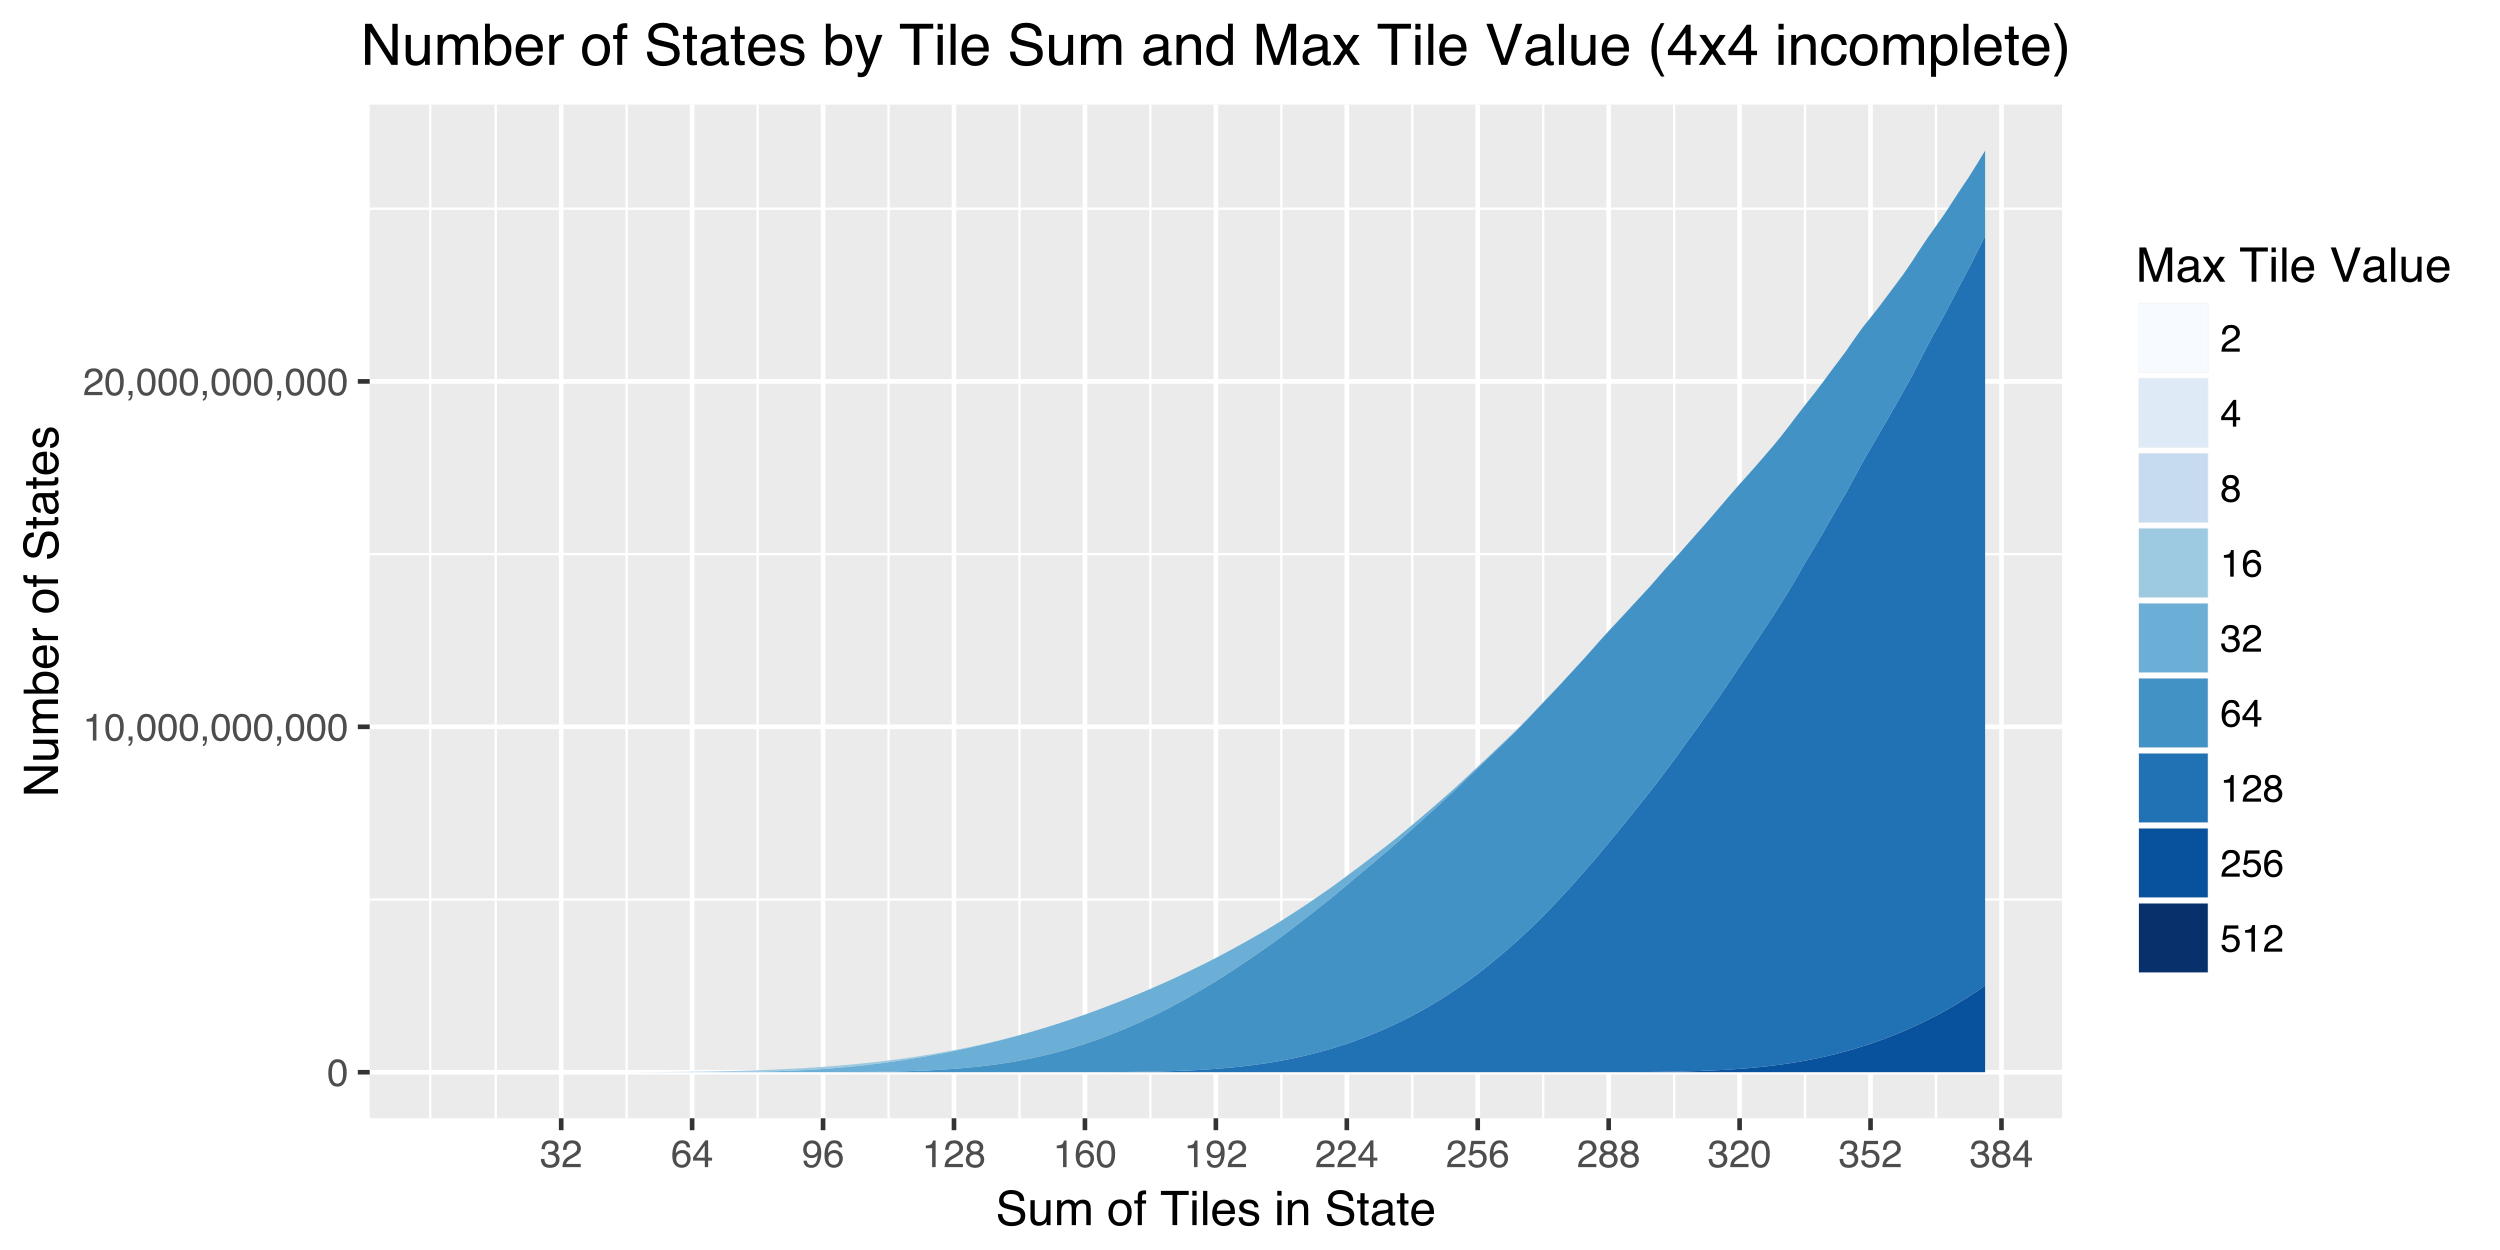 <?xml version="1.0" encoding="UTF-8"?>
<svg xmlns="http://www.w3.org/2000/svg" xmlns:xlink="http://www.w3.org/1999/xlink" width="576pt" height="288pt" viewBox="0 0 576 288" version="1.1">
<defs>
<g>
<symbol overflow="visible" id="glyph0-0">
<path style="stroke:none;" d="M 0.281 0 L 0.281 -6.312 L 5.297 -6.312 L 5.297 0 Z M 4.5 -0.797 L 4.5 -5.516 L 1.078 -5.516 L 1.078 -0.797 Z M 4.5 -0.797 "/>
</symbol>
<symbol overflow="visible" id="glyph0-1">
<path style="stroke:none;" d=""/>
</symbol>
<symbol overflow="visible" id="glyph0-2">
<path style="stroke:none;" d="M 2.375 -6.156 C 3.176 -6.156 3.754 -5.828 4.109 -5.172 C 4.379 -4.66 4.516 -3.961 4.516 -3.078 C 4.516 -2.242 4.391 -1.555 4.141 -1.016 C 3.785 -0.223 3.195 0.172 2.375 0.172 C 1.633 0.172 1.082 -0.148 0.719 -0.797 C 0.426 -1.328 0.281 -2.047 0.281 -2.953 C 0.281 -3.648 0.367 -4.25 0.547 -4.75 C 0.879 -5.688 1.488 -6.156 2.375 -6.156 Z M 2.375 -0.531 C 2.77 -0.531 3.086 -0.707 3.328 -1.062 C 3.566 -1.426 3.688 -2.086 3.688 -3.047 C 3.688 -3.754 3.598 -4.332 3.422 -4.781 C 3.254 -5.227 2.922 -5.453 2.422 -5.453 C 1.973 -5.453 1.641 -5.238 1.422 -4.812 C 1.211 -4.383 1.109 -3.754 1.109 -2.922 C 1.109 -2.297 1.176 -1.789 1.312 -1.406 C 1.52 -0.82 1.875 -0.531 2.375 -0.531 Z M 2.375 -0.531 "/>
</symbol>
<symbol overflow="visible" id="glyph0-3">
<path style="stroke:none;" d="M 0.844 -4.359 L 0.844 -4.953 C 1.395 -5.004 1.781 -5.094 2 -5.219 C 2.227 -5.344 2.395 -5.645 2.5 -6.125 L 3.109 -6.125 L 3.109 0 L 2.297 0 L 2.297 -4.359 Z M 0.844 -4.359 "/>
</symbol>
<symbol overflow="visible" id="glyph0-4">
<path style="stroke:none;" d="M 0.734 0.891 C 0.93 0.859 1.066 0.723 1.141 0.484 C 1.191 0.348 1.219 0.223 1.219 0.109 C 1.219 0.086 1.211 0.066 1.203 0.047 C 1.203 0.035 1.203 0.02 1.203 0 L 0.734 0 L 0.734 -0.938 L 1.656 -0.938 L 1.656 -0.062 C 1.656 0.27 1.582 0.566 1.438 0.828 C 1.301 1.086 1.066 1.25 0.734 1.312 Z M 0.734 0.891 "/>
</symbol>
<symbol overflow="visible" id="glyph0-5">
<path style="stroke:none;" d="M 0.281 0 C 0.301 -0.531 0.406 -0.988 0.594 -1.375 C 0.789 -1.77 1.164 -2.129 1.719 -2.453 L 2.547 -2.922 C 2.91 -3.141 3.164 -3.328 3.312 -3.484 C 3.551 -3.711 3.672 -3.984 3.672 -4.297 C 3.672 -4.648 3.562 -4.93 3.344 -5.141 C 3.133 -5.359 2.848 -5.469 2.484 -5.469 C 1.961 -5.469 1.598 -5.266 1.391 -4.859 C 1.285 -4.648 1.227 -4.352 1.219 -3.969 L 0.422 -3.969 C 0.43 -4.5 0.531 -4.938 0.719 -5.281 C 1.051 -5.875 1.645 -6.172 2.5 -6.172 C 3.195 -6.172 3.707 -5.977 4.031 -5.594 C 4.363 -5.219 4.531 -4.797 4.531 -4.328 C 4.531 -3.836 4.352 -3.414 4 -3.062 C 3.801 -2.863 3.441 -2.617 2.922 -2.328 L 2.344 -2 C 2.062 -1.844 1.836 -1.695 1.672 -1.562 C 1.391 -1.312 1.211 -1.035 1.141 -0.734 L 4.5 -0.734 L 4.5 0 Z M 0.281 0 "/>
</symbol>
<symbol overflow="visible" id="glyph0-6">
<path style="stroke:none;" d="M 2.281 0.172 C 1.551 0.172 1.02 -0.023 0.688 -0.422 C 0.363 -0.828 0.203 -1.316 0.203 -1.891 L 1.016 -1.891 C 1.047 -1.492 1.117 -1.203 1.234 -1.016 C 1.441 -0.691 1.805 -0.531 2.328 -0.531 C 2.734 -0.531 3.055 -0.641 3.297 -0.859 C 3.547 -1.078 3.672 -1.359 3.672 -1.703 C 3.672 -2.129 3.539 -2.426 3.281 -2.594 C 3.031 -2.758 2.672 -2.844 2.203 -2.844 C 2.148 -2.844 2.098 -2.844 2.047 -2.844 C 1.992 -2.844 1.941 -2.844 1.891 -2.844 L 1.891 -3.516 C 1.973 -3.516 2.039 -3.508 2.094 -3.5 C 2.145 -3.5 2.203 -3.5 2.266 -3.5 C 2.555 -3.5 2.797 -3.547 2.984 -3.641 C 3.305 -3.797 3.469 -4.082 3.469 -4.5 C 3.469 -4.801 3.359 -5.035 3.141 -5.203 C 2.922 -5.367 2.672 -5.453 2.391 -5.453 C 1.867 -5.453 1.508 -5.281 1.312 -4.938 C 1.207 -4.75 1.145 -4.477 1.125 -4.125 L 0.359 -4.125 C 0.359 -4.582 0.453 -4.973 0.641 -5.297 C 0.953 -5.867 1.504 -6.156 2.297 -6.156 C 2.93 -6.156 3.422 -6.016 3.766 -5.734 C 4.109 -5.461 4.281 -5.062 4.281 -4.531 C 4.281 -4.145 4.176 -3.836 3.969 -3.609 C 3.844 -3.461 3.68 -3.348 3.484 -3.266 C 3.805 -3.172 4.055 -3 4.234 -2.75 C 4.422 -2.5 4.516 -2.191 4.516 -1.828 C 4.516 -1.234 4.316 -0.75 3.922 -0.375 C 3.535 -0.008 2.988 0.172 2.281 0.172 Z M 2.281 0.172 "/>
</symbol>
<symbol overflow="visible" id="glyph0-7">
<path style="stroke:none;" d="M 2.578 -6.172 C 3.266 -6.172 3.742 -5.992 4.016 -5.641 C 4.285 -5.285 4.422 -4.922 4.422 -4.547 L 3.656 -4.547 C 3.602 -4.785 3.531 -4.973 3.438 -5.109 C 3.25 -5.367 2.961 -5.5 2.578 -5.5 C 2.148 -5.5 1.805 -5.297 1.547 -4.891 C 1.297 -4.492 1.156 -3.926 1.125 -3.188 C 1.301 -3.445 1.523 -3.641 1.797 -3.766 C 2.047 -3.879 2.32 -3.938 2.625 -3.938 C 3.133 -3.938 3.582 -3.77 3.969 -3.438 C 4.352 -3.113 4.547 -2.625 4.547 -1.969 C 4.547 -1.414 4.363 -0.922 4 -0.484 C 3.633 -0.055 3.117 0.156 2.453 0.156 C 1.867 0.156 1.367 -0.062 0.953 -0.5 C 0.535 -0.938 0.328 -1.672 0.328 -2.703 C 0.328 -3.461 0.422 -4.109 0.609 -4.641 C 0.961 -5.66 1.617 -6.172 2.578 -6.172 Z M 2.516 -0.531 C 2.922 -0.531 3.223 -0.664 3.422 -0.938 C 3.629 -1.207 3.734 -1.531 3.734 -1.906 C 3.734 -2.219 3.641 -2.516 3.453 -2.797 C 3.273 -3.086 2.953 -3.234 2.484 -3.234 C 2.148 -3.234 1.859 -3.125 1.609 -2.906 C 1.359 -2.688 1.234 -2.352 1.234 -1.906 C 1.234 -1.52 1.344 -1.191 1.562 -0.922 C 1.789 -0.66 2.109 -0.531 2.516 -0.531 Z M 2.516 -0.531 "/>
</symbol>
<symbol overflow="visible" id="glyph0-8">
<path style="stroke:none;" d="M 2.906 -2.172 L 2.906 -4.969 L 0.938 -2.172 Z M 2.922 0 L 2.922 -1.5 L 0.219 -1.5 L 0.219 -2.266 L 3.047 -6.172 L 3.688 -6.172 L 3.688 -2.172 L 4.594 -2.172 L 4.594 -1.5 L 3.688 -1.5 L 3.688 0 Z M 2.922 0 "/>
</symbol>
<symbol overflow="visible" id="glyph0-9">
<path style="stroke:none;" d="M 1.172 -1.484 C 1.191 -1.055 1.352 -0.758 1.656 -0.594 C 1.82 -0.508 2 -0.469 2.188 -0.469 C 2.562 -0.469 2.879 -0.617 3.141 -0.922 C 3.398 -1.234 3.582 -1.863 3.688 -2.812 C 3.52 -2.539 3.305 -2.348 3.047 -2.234 C 2.797 -2.129 2.523 -2.078 2.234 -2.078 C 1.641 -2.078 1.172 -2.258 0.828 -2.625 C 0.484 -2.988 0.312 -3.461 0.312 -4.047 C 0.312 -4.609 0.477 -5.098 0.812 -5.516 C 1.156 -5.941 1.66 -6.156 2.328 -6.156 C 3.223 -6.156 3.844 -5.754 4.188 -4.953 C 4.375 -4.504 4.469 -3.945 4.469 -3.281 C 4.469 -2.531 4.352 -1.863 4.125 -1.281 C 3.75 -0.312 3.113 0.172 2.219 0.172 C 1.625 0.172 1.172 0.016 0.859 -0.297 C 0.547 -0.609 0.391 -1.004 0.391 -1.484 Z M 2.344 -2.75 C 2.645 -2.75 2.922 -2.848 3.172 -3.047 C 3.43 -3.254 3.562 -3.609 3.562 -4.109 C 3.562 -4.566 3.445 -4.906 3.219 -5.125 C 2.988 -5.344 2.695 -5.453 2.344 -5.453 C 1.969 -5.453 1.664 -5.32 1.438 -5.062 C 1.219 -4.812 1.109 -4.477 1.109 -4.062 C 1.109 -3.656 1.207 -3.332 1.406 -3.094 C 1.602 -2.863 1.914 -2.75 2.344 -2.75 Z M 2.344 -2.75 "/>
</symbol>
<symbol overflow="visible" id="glyph0-10">
<path style="stroke:none;" d="M 2.391 -3.578 C 2.734 -3.578 3 -3.672 3.188 -3.859 C 3.383 -4.047 3.484 -4.273 3.484 -4.547 C 3.484 -4.773 3.391 -4.984 3.203 -5.172 C 3.016 -5.359 2.734 -5.453 2.359 -5.453 C 1.992 -5.453 1.727 -5.359 1.562 -5.172 C 1.395 -4.984 1.312 -4.758 1.312 -4.5 C 1.312 -4.207 1.414 -3.977 1.625 -3.812 C 1.844 -3.656 2.098 -3.578 2.391 -3.578 Z M 2.438 -0.531 C 2.801 -0.531 3.098 -0.625 3.328 -0.812 C 3.566 -1.008 3.688 -1.301 3.688 -1.688 C 3.688 -2.082 3.562 -2.383 3.312 -2.594 C 3.07 -2.801 2.766 -2.906 2.391 -2.906 C 2.016 -2.906 1.707 -2.797 1.469 -2.578 C 1.238 -2.367 1.125 -2.078 1.125 -1.703 C 1.125 -1.391 1.227 -1.113 1.438 -0.875 C 1.656 -0.645 1.988 -0.531 2.438 -0.531 Z M 1.344 -3.281 C 1.125 -3.375 0.957 -3.477 0.844 -3.594 C 0.613 -3.82 0.5 -4.125 0.5 -4.5 C 0.5 -4.957 0.664 -5.348 1 -5.672 C 1.332 -6.004 1.801 -6.172 2.406 -6.172 C 3 -6.172 3.461 -6.016 3.797 -5.703 C 4.129 -5.391 4.297 -5.023 4.297 -4.609 C 4.297 -4.223 4.195 -3.914 4 -3.688 C 3.895 -3.551 3.727 -3.414 3.5 -3.281 C 3.758 -3.164 3.961 -3.031 4.109 -2.875 C 4.379 -2.594 4.516 -2.223 4.516 -1.766 C 4.516 -1.223 4.332 -0.766 3.969 -0.391 C 3.602 -0.016 3.086 0.172 2.422 0.172 C 1.828 0.172 1.32 0.008 0.906 -0.312 C 0.488 -0.633 0.281 -1.109 0.281 -1.734 C 0.281 -2.086 0.367 -2.395 0.547 -2.656 C 0.723 -2.926 0.988 -3.133 1.344 -3.281 Z M 1.344 -3.281 "/>
</symbol>
<symbol overflow="visible" id="glyph0-11">
<path style="stroke:none;" d="M 1.094 -1.562 C 1.133 -1.125 1.336 -0.82 1.703 -0.656 C 1.879 -0.57 2.094 -0.531 2.344 -0.531 C 2.801 -0.531 3.141 -0.676 3.359 -0.969 C 3.578 -1.258 3.688 -1.582 3.688 -1.938 C 3.688 -2.363 3.555 -2.691 3.297 -2.922 C 3.035 -3.16 2.719 -3.281 2.344 -3.281 C 2.082 -3.281 1.852 -3.227 1.656 -3.125 C 1.469 -3.02 1.305 -2.879 1.172 -2.703 L 0.5 -2.734 L 0.969 -6.047 L 4.172 -6.047 L 4.172 -5.297 L 1.562 -5.297 L 1.297 -3.594 C 1.43 -3.695 1.566 -3.773 1.703 -3.828 C 1.93 -3.93 2.195 -3.984 2.5 -3.984 C 3.062 -3.984 3.535 -3.801 3.922 -3.438 C 4.316 -3.07 4.516 -2.609 4.516 -2.047 C 4.516 -1.461 4.332 -0.945 3.969 -0.5 C 3.613 -0.062 3.047 0.156 2.266 0.156 C 1.754 0.156 1.305 0.016 0.922 -0.266 C 0.547 -0.547 0.332 -0.977 0.281 -1.562 Z M 1.094 -1.562 "/>
</symbol>
<symbol overflow="visible" id="glyph1-0">
<path style="stroke:none;" d="M 0.359 0 L 0.359 -7.891 L 6.625 -7.891 L 6.625 0 Z M 5.625 -0.984 L 5.625 -6.906 L 1.344 -6.906 L 1.344 -0.984 Z M 5.625 -0.984 "/>
</symbol>
<symbol overflow="visible" id="glyph1-1">
<path style="stroke:none;" d="M 1.531 -2.547 C 1.562 -2.098 1.672 -1.734 1.859 -1.453 C 2.211 -0.93 2.836 -0.672 3.734 -0.672 C 4.129 -0.672 4.492 -0.727 4.828 -0.844 C 5.461 -1.062 5.781 -1.457 5.781 -2.031 C 5.781 -2.469 5.645 -2.773 5.375 -2.953 C 5.102 -3.129 4.676 -3.285 4.094 -3.422 L 3.031 -3.656 C 2.332 -3.82 1.836 -4 1.547 -4.188 C 1.047 -4.508 0.797 -5 0.797 -5.656 C 0.797 -6.363 1.039 -6.945 1.531 -7.406 C 2.02 -7.863 2.711 -8.094 3.609 -8.094 C 4.441 -8.094 5.145 -7.891 5.719 -7.484 C 6.301 -7.086 6.594 -6.453 6.594 -5.578 L 5.594 -5.578 C 5.531 -5.992 5.414 -6.316 5.25 -6.547 C 4.914 -6.961 4.359 -7.172 3.578 -7.172 C 2.953 -7.172 2.5 -7.035 2.219 -6.766 C 1.945 -6.504 1.812 -6.195 1.812 -5.844 C 1.812 -5.457 1.973 -5.176 2.297 -5 C 2.504 -4.883 2.984 -4.738 3.734 -4.562 L 4.828 -4.312 C 5.367 -4.188 5.781 -4.02 6.062 -3.812 C 6.57 -3.445 6.828 -2.91 6.828 -2.203 C 6.828 -1.328 6.508 -0.703 5.875 -0.328 C 5.238 0.047 4.5 0.234 3.656 0.234 C 2.676 0.234 1.906 -0.016 1.344 -0.516 C 0.789 -1.016 0.52 -1.691 0.531 -2.547 Z M 3.703 -8.109 Z M 3.703 -8.109 "/>
</symbol>
<symbol overflow="visible" id="glyph1-2">
<path style="stroke:none;" d="M 1.672 -5.75 L 1.672 -1.938 C 1.672 -1.645 1.719 -1.406 1.812 -1.219 C 1.988 -0.875 2.312 -0.703 2.781 -0.703 C 3.445 -0.703 3.906 -1 4.156 -1.594 C 4.281 -1.914 4.344 -2.359 4.344 -2.922 L 4.344 -5.75 L 5.312 -5.75 L 5.312 0 L 4.406 0 L 4.422 -0.844 C 4.297 -0.625 4.141 -0.441 3.953 -0.297 C 3.578 0.004 3.129 0.156 2.609 0.156 C 1.785 0.156 1.223 -0.117 0.922 -0.672 C 0.766 -0.961 0.688 -1.352 0.688 -1.844 L 0.688 -5.75 Z M 3 -5.891 Z M 3 -5.891 "/>
</symbol>
<symbol overflow="visible" id="glyph1-3">
<path style="stroke:none;" d="M 0.703 -5.75 L 1.672 -5.75 L 1.672 -4.938 C 1.898 -5.219 2.102 -5.422 2.281 -5.547 C 2.602 -5.766 2.969 -5.875 3.375 -5.875 C 3.832 -5.875 4.203 -5.766 4.484 -5.547 C 4.641 -5.41 4.781 -5.219 4.906 -4.969 C 5.125 -5.281 5.379 -5.508 5.672 -5.656 C 5.961 -5.801 6.285 -5.875 6.641 -5.875 C 7.41 -5.875 7.938 -5.598 8.219 -5.047 C 8.375 -4.742 8.453 -4.336 8.453 -3.828 L 8.453 0 L 7.438 0 L 7.438 -4 C 7.438 -4.383 7.344 -4.645 7.156 -4.781 C 6.969 -4.926 6.734 -5 6.453 -5 C 6.078 -5 5.75 -4.867 5.469 -4.609 C 5.195 -4.359 5.062 -3.938 5.062 -3.344 L 5.062 0 L 4.078 0 L 4.078 -3.75 C 4.078 -4.145 4.031 -4.43 3.938 -4.609 C 3.789 -4.879 3.52 -5.016 3.125 -5.016 C 2.758 -5.016 2.426 -4.867 2.125 -4.578 C 1.82 -4.297 1.672 -3.785 1.672 -3.047 L 1.672 0 L 0.703 0 Z M 0.703 -5.75 "/>
</symbol>
<symbol overflow="visible" id="glyph1-4">
<path style="stroke:none;" d=""/>
</symbol>
<symbol overflow="visible" id="glyph1-5">
<path style="stroke:none;" d="M 2.984 -0.625 C 3.629 -0.625 4.07 -0.863 4.312 -1.344 C 4.551 -1.832 4.672 -2.375 4.672 -2.969 C 4.672 -3.508 4.582 -3.945 4.406 -4.281 C 4.133 -4.812 3.664 -5.078 3 -5.078 C 2.406 -5.078 1.973 -4.848 1.703 -4.391 C 1.441 -3.941 1.312 -3.398 1.312 -2.766 C 1.312 -2.148 1.441 -1.641 1.703 -1.234 C 1.973 -0.828 2.398 -0.625 2.984 -0.625 Z M 3.031 -5.922 C 3.77 -5.922 4.395 -5.672 4.906 -5.172 C 5.414 -4.68 5.672 -3.957 5.672 -3 C 5.672 -2.07 5.445 -1.305 5 -0.703 C 4.551 -0.098 3.852 0.203 2.906 0.203 C 2.113 0.203 1.484 -0.062 1.016 -0.594 C 0.547 -1.125 0.312 -1.844 0.312 -2.75 C 0.312 -3.719 0.555 -4.488 1.047 -5.062 C 1.535 -5.633 2.195 -5.922 3.031 -5.922 Z M 3 -5.891 Z M 3 -5.891 "/>
</symbol>
<symbol overflow="visible" id="glyph1-6">
<path style="stroke:none;" d="M 0.953 -6.625 C 0.961 -7.031 1.031 -7.328 1.156 -7.516 C 1.383 -7.836 1.82 -8 2.469 -8 C 2.531 -8 2.594 -8 2.656 -8 C 2.719 -8 2.789 -7.992 2.875 -7.984 L 2.875 -7.094 C 2.77 -7.102 2.695 -7.109 2.656 -7.109 C 2.613 -7.109 2.57 -7.109 2.531 -7.109 C 2.238 -7.109 2.062 -7.031 2 -6.875 C 1.945 -6.727 1.922 -6.344 1.922 -5.719 L 2.875 -5.719 L 2.875 -4.969 L 1.906 -4.969 L 1.906 0 L 0.953 0 L 0.953 -4.969 L 0.156 -4.969 L 0.156 -5.719 L 0.953 -5.719 Z M 0.953 -6.625 "/>
</symbol>
<symbol overflow="visible" id="glyph1-7">
<path style="stroke:none;" d="M 6.578 -7.891 L 6.578 -6.953 L 3.922 -6.953 L 3.922 0 L 2.844 0 L 2.844 -6.953 L 0.172 -6.953 L 0.172 -7.891 Z M 6.578 -7.891 "/>
</symbol>
<symbol overflow="visible" id="glyph1-8">
<path style="stroke:none;" d="M 0.703 -5.719 L 1.688 -5.719 L 1.688 0 L 0.703 0 Z M 0.703 -7.891 L 1.688 -7.891 L 1.688 -6.797 L 0.703 -6.797 Z M 0.703 -7.891 "/>
</symbol>
<symbol overflow="visible" id="glyph1-9">
<path style="stroke:none;" d="M 0.734 -7.891 L 1.703 -7.891 L 1.703 0 L 0.734 0 Z M 0.734 -7.891 "/>
</symbol>
<symbol overflow="visible" id="glyph1-10">
<path style="stroke:none;" d="M 3.109 -5.875 C 3.516 -5.875 3.906 -5.781 4.281 -5.594 C 4.664 -5.406 4.961 -5.156 5.172 -4.844 C 5.359 -4.562 5.484 -4.223 5.547 -3.828 C 5.609 -3.566 5.641 -3.145 5.641 -2.562 L 1.422 -2.562 C 1.441 -1.977 1.578 -1.508 1.828 -1.156 C 2.086 -0.812 2.488 -0.641 3.031 -0.641 C 3.539 -0.641 3.945 -0.805 4.25 -1.141 C 4.414 -1.328 4.535 -1.551 4.609 -1.812 L 5.562 -1.812 C 5.531 -1.594 5.441 -1.352 5.297 -1.094 C 5.16 -0.832 5.004 -0.625 4.828 -0.469 C 4.535 -0.176 4.176 0.02 3.75 0.125 C 3.508 0.176 3.242 0.203 2.953 0.203 C 2.234 0.203 1.625 -0.055 1.125 -0.578 C 0.633 -1.098 0.391 -1.828 0.391 -2.766 C 0.391 -3.691 0.641 -4.441 1.141 -5.016 C 1.641 -5.586 2.297 -5.875 3.109 -5.875 Z M 4.641 -3.328 C 4.609 -3.754 4.52 -4.094 4.375 -4.344 C 4.102 -4.801 3.66 -5.031 3.047 -5.031 C 2.598 -5.031 2.223 -4.867 1.922 -4.547 C 1.629 -4.234 1.473 -3.828 1.453 -3.328 Z M 3.016 -5.891 Z M 3.016 -5.891 "/>
</symbol>
<symbol overflow="visible" id="glyph1-11">
<path style="stroke:none;" d="M 1.281 -1.812 C 1.312 -1.488 1.395 -1.238 1.531 -1.062 C 1.77 -0.75 2.191 -0.594 2.797 -0.594 C 3.148 -0.594 3.461 -0.672 3.734 -0.828 C 4.004 -0.984 4.141 -1.223 4.141 -1.547 C 4.141 -1.797 4.031 -1.984 3.812 -2.109 C 3.676 -2.191 3.398 -2.285 2.984 -2.391 L 2.219 -2.578 C 1.727 -2.703 1.367 -2.836 1.141 -2.984 C 0.723 -3.254 0.516 -3.617 0.516 -4.078 C 0.516 -4.617 0.707 -5.055 1.094 -5.391 C 1.488 -5.734 2.02 -5.906 2.688 -5.906 C 3.551 -5.906 4.176 -5.648 4.562 -5.141 C 4.801 -4.816 4.914 -4.469 4.906 -4.094 L 4 -4.094 C 3.977 -4.312 3.898 -4.508 3.766 -4.688 C 3.547 -4.945 3.16 -5.078 2.609 -5.078 C 2.242 -5.078 1.969 -5.004 1.781 -4.859 C 1.594 -4.723 1.5 -4.539 1.5 -4.312 C 1.5 -4.062 1.625 -3.863 1.875 -3.719 C 2.008 -3.625 2.219 -3.539 2.5 -3.469 L 3.141 -3.312 C 3.836 -3.145 4.301 -2.984 4.531 -2.828 C 4.914 -2.578 5.109 -2.191 5.109 -1.672 C 5.109 -1.148 4.91 -0.703 4.516 -0.328 C 4.129 0.035 3.539 0.219 2.75 0.219 C 1.895 0.219 1.285 0.023 0.922 -0.359 C 0.566 -0.754 0.379 -1.238 0.359 -1.812 Z M 2.719 -5.891 Z M 2.719 -5.891 "/>
</symbol>
<symbol overflow="visible" id="glyph1-12">
<path style="stroke:none;" d="M 0.703 -5.75 L 1.625 -5.75 L 1.625 -4.938 C 1.895 -5.27 2.18 -5.508 2.484 -5.656 C 2.797 -5.801 3.133 -5.875 3.5 -5.875 C 4.32 -5.875 4.875 -5.594 5.156 -5.031 C 5.312 -4.719 5.391 -4.27 5.391 -3.688 L 5.391 0 L 4.422 0 L 4.422 -3.625 C 4.422 -3.977 4.367 -4.258 4.266 -4.469 C 4.086 -4.832 3.773 -5.016 3.328 -5.016 C 3.098 -5.016 2.91 -4.988 2.766 -4.938 C 2.492 -4.863 2.258 -4.707 2.062 -4.469 C 1.906 -4.281 1.801 -4.082 1.75 -3.875 C 1.695 -3.676 1.672 -3.391 1.672 -3.016 L 1.672 0 L 0.703 0 Z M 2.984 -5.891 Z M 2.984 -5.891 "/>
</symbol>
<symbol overflow="visible" id="glyph1-13">
<path style="stroke:none;" d="M 0.906 -7.359 L 1.875 -7.359 L 1.875 -5.75 L 2.797 -5.75 L 2.797 -4.969 L 1.875 -4.969 L 1.875 -1.203 C 1.875 -1.004 1.941 -0.875 2.078 -0.812 C 2.16 -0.77 2.285 -0.75 2.453 -0.75 C 2.504 -0.75 2.555 -0.75 2.609 -0.75 C 2.66 -0.75 2.723 -0.754 2.797 -0.766 L 2.797 0 C 2.68 0.031 2.562 0.051 2.438 0.062 C 2.32 0.082 2.195 0.094 2.062 0.094 C 1.613 0.094 1.305 -0.02 1.141 -0.25 C 0.984 -0.488 0.906 -0.789 0.906 -1.156 L 0.906 -4.969 L 0.125 -4.969 L 0.125 -5.75 L 0.906 -5.75 Z M 0.906 -7.359 "/>
</symbol>
<symbol overflow="visible" id="glyph1-14">
<path style="stroke:none;" d="M 1.453 -1.531 C 1.453 -1.25 1.551 -1.023 1.75 -0.859 C 1.957 -0.703 2.203 -0.625 2.484 -0.625 C 2.816 -0.625 3.145 -0.703 3.469 -0.859 C 4.008 -1.117 4.281 -1.551 4.281 -2.156 L 4.281 -2.922 C 4.156 -2.848 4 -2.785 3.812 -2.734 C 3.633 -2.691 3.453 -2.656 3.266 -2.625 L 2.688 -2.562 C 2.332 -2.508 2.066 -2.438 1.891 -2.344 C 1.598 -2.164 1.453 -1.895 1.453 -1.531 Z M 3.797 -3.484 C 4.016 -3.516 4.16 -3.609 4.234 -3.766 C 4.273 -3.848 4.297 -3.973 4.297 -4.141 C 4.297 -4.461 4.176 -4.695 3.938 -4.844 C 3.707 -5 3.375 -5.078 2.938 -5.078 C 2.438 -5.078 2.082 -4.941 1.875 -4.672 C 1.75 -4.516 1.672 -4.289 1.641 -4 L 0.734 -4 C 0.754 -4.707 0.984 -5.195 1.422 -5.469 C 1.867 -5.75 2.383 -5.891 2.969 -5.891 C 3.645 -5.891 4.191 -5.758 4.609 -5.5 C 5.035 -5.25 5.25 -4.848 5.25 -4.297 L 5.25 -0.984 C 5.25 -0.891 5.266 -0.812 5.297 -0.75 C 5.336 -0.688 5.426 -0.656 5.562 -0.656 C 5.602 -0.656 5.648 -0.656 5.703 -0.656 C 5.766 -0.664 5.82 -0.676 5.875 -0.688 L 5.875 0.031 C 5.727 0.07 5.613 0.098 5.531 0.109 C 5.457 0.117 5.352 0.125 5.219 0.125 C 4.883 0.125 4.641 0.004 4.484 -0.234 C 4.41 -0.359 4.359 -0.535 4.328 -0.766 C 4.129 -0.504 3.844 -0.281 3.469 -0.094 C 3.102 0.094 2.695 0.188 2.25 0.188 C 1.719 0.188 1.281 0.023 0.938 -0.297 C 0.602 -0.617 0.438 -1.023 0.438 -1.516 C 0.438 -2.047 0.602 -2.457 0.938 -2.75 C 1.27 -3.039 1.707 -3.223 2.25 -3.297 Z M 2.984 -5.891 Z M 2.984 -5.891 "/>
</symbol>
<symbol overflow="visible" id="glyph1-15">
<path style="stroke:none;" d="M 0.812 -7.891 L 2.344 -7.891 L 4.609 -1.219 L 6.859 -7.891 L 8.375 -7.891 L 8.375 0 L 7.359 0 L 7.359 -4.656 C 7.359 -4.82 7.359 -5.086 7.359 -5.453 C 7.367 -5.828 7.375 -6.227 7.375 -6.656 L 5.125 0 L 4.078 0 L 1.812 -6.656 L 1.812 -6.406 C 1.812 -6.219 1.812 -5.926 1.812 -5.531 C 1.82 -5.133 1.828 -4.844 1.828 -4.656 L 1.828 0 L 0.812 0 Z M 0.812 -7.891 "/>
</symbol>
<symbol overflow="visible" id="glyph1-16">
<path style="stroke:none;" d="M 0.156 -5.75 L 1.406 -5.75 L 2.734 -3.734 L 4.078 -5.75 L 5.25 -5.719 L 3.312 -2.953 L 5.328 0 L 4.094 0 L 2.672 -2.156 L 1.281 0 L 0.062 0 L 2.078 -2.953 Z M 0.156 -5.75 "/>
</symbol>
<symbol overflow="visible" id="glyph1-17">
<path style="stroke:none;" d="M 1.469 -7.891 L 3.734 -1.172 L 5.969 -7.891 L 7.172 -7.891 L 4.281 0 L 3.156 0 L 0.281 -7.891 Z M 1.469 -7.891 "/>
</symbol>
<symbol overflow="visible" id="glyph2-0">
<path style="stroke:none;" d="M 0 -0.359 L -7.891 -0.359 L -7.891 -6.625 L 0 -6.625 Z M -0.984 -5.625 L -6.906 -5.625 L -6.906 -1.344 L -0.984 -1.344 Z M -0.984 -5.625 "/>
</symbol>
<symbol overflow="visible" id="glyph2-1">
<path style="stroke:none;" d="M -7.891 -0.844 L -7.891 -2.094 L -1.5 -6.078 L -7.891 -6.078 L -7.891 -7.094 L 0 -7.094 L 0 -5.906 L -6.391 -1.859 L 0 -1.859 L 0 -0.844 Z M -7.891 -3.906 Z M -7.891 -3.906 "/>
</symbol>
<symbol overflow="visible" id="glyph2-2">
<path style="stroke:none;" d="M -5.75 -1.672 L -1.938 -1.672 C -1.645 -1.672 -1.406 -1.719 -1.219 -1.812 C -0.875 -1.988 -0.703 -2.312 -0.703 -2.781 C -0.703 -3.445 -1 -3.906 -1.594 -4.156 C -1.914 -4.281 -2.359 -4.344 -2.922 -4.344 L -5.75 -4.344 L -5.75 -5.312 L 0 -5.312 L 0 -4.406 L -0.844 -4.422 C -0.625 -4.297 -0.441 -4.141 -0.297 -3.953 C 0.004 -3.578 0.156 -3.129 0.156 -2.609 C 0.156 -1.785 -0.117 -1.223 -0.672 -0.922 C -0.961 -0.766 -1.352 -0.688 -1.844 -0.688 L -5.75 -0.688 Z M -5.891 -3 Z M -5.891 -3 "/>
</symbol>
<symbol overflow="visible" id="glyph2-3">
<path style="stroke:none;" d="M -5.75 -0.703 L -5.75 -1.672 L -4.938 -1.672 C -5.219 -1.898 -5.422 -2.102 -5.547 -2.281 C -5.766 -2.602 -5.875 -2.969 -5.875 -3.375 C -5.875 -3.832 -5.766 -4.203 -5.547 -4.484 C -5.41 -4.641 -5.219 -4.781 -4.969 -4.906 C -5.281 -5.125 -5.508 -5.379 -5.656 -5.672 C -5.801 -5.961 -5.875 -6.285 -5.875 -6.641 C -5.875 -7.41 -5.598 -7.938 -5.047 -8.219 C -4.742 -8.375 -4.336 -8.453 -3.828 -8.453 L 0 -8.453 L 0 -7.438 L -4 -7.438 C -4.383 -7.438 -4.645 -7.344 -4.781 -7.156 C -4.926 -6.969 -5 -6.734 -5 -6.453 C -5 -6.078 -4.867 -5.75 -4.609 -5.469 C -4.359 -5.195 -3.938 -5.062 -3.344 -5.062 L 0 -5.062 L 0 -4.078 L -3.75 -4.078 C -4.145 -4.078 -4.43 -4.031 -4.609 -3.938 C -4.879 -3.789 -5.016 -3.52 -5.016 -3.125 C -5.016 -2.758 -4.867 -2.426 -4.578 -2.125 C -4.297 -1.82 -3.785 -1.672 -3.047 -1.672 L 0 -1.672 L 0 -0.703 Z M -5.75 -0.703 "/>
</symbol>
<symbol overflow="visible" id="glyph2-4">
<path style="stroke:none;" d="M -7.922 -0.641 L -7.922 -1.578 L -5.047 -1.578 C -5.328 -1.785 -5.539 -2.035 -5.688 -2.328 C -5.832 -2.617 -5.906 -2.938 -5.906 -3.281 C -5.906 -4 -5.656 -4.582 -5.156 -5.031 C -4.664 -5.477 -3.941 -5.703 -2.984 -5.703 C -2.078 -5.703 -1.32 -5.477 -0.719 -5.031 C -0.113 -4.594 0.188 -3.984 0.188 -3.203 C 0.188 -2.766 0.078 -2.395 -0.141 -2.094 C -0.266 -1.914 -0.461 -1.727 -0.734 -1.531 L 0 -1.531 L 0 -0.641 Z M -0.672 -3.141 C -0.672 -3.672 -0.879 -4.062 -1.297 -4.312 C -1.711 -4.57 -2.258 -4.703 -2.938 -4.703 C -3.539 -4.703 -4.039 -4.57 -4.438 -4.312 C -4.832 -4.062 -5.031 -3.68 -5.031 -3.172 C -5.031 -2.734 -4.867 -2.348 -4.547 -2.016 C -4.223 -1.68 -3.688 -1.516 -2.938 -1.516 C -2.395 -1.516 -1.957 -1.582 -1.625 -1.719 C -0.988 -1.977 -0.672 -2.453 -0.672 -3.141 Z M -0.672 -3.141 "/>
</symbol>
<symbol overflow="visible" id="glyph2-5">
<path style="stroke:none;" d="M -5.875 -3.109 C -5.875 -3.516 -5.781 -3.906 -5.594 -4.281 C -5.406 -4.664 -5.156 -4.961 -4.844 -5.172 C -4.562 -5.359 -4.223 -5.484 -3.828 -5.547 C -3.566 -5.609 -3.145 -5.641 -2.562 -5.641 L -2.562 -1.422 C -1.977 -1.441 -1.508 -1.578 -1.156 -1.828 C -0.812 -2.086 -0.641 -2.488 -0.641 -3.031 C -0.641 -3.539 -0.805 -3.945 -1.141 -4.25 C -1.328 -4.414 -1.551 -4.535 -1.812 -4.609 L -1.812 -5.562 C -1.594 -5.531 -1.352 -5.441 -1.094 -5.297 C -0.832 -5.16 -0.625 -5.004 -0.469 -4.828 C -0.176 -4.535 0.02 -4.176 0.125 -3.75 C 0.176 -3.508 0.203 -3.242 0.203 -2.953 C 0.203 -2.234 -0.055 -1.625 -0.578 -1.125 C -1.098 -0.633 -1.828 -0.391 -2.766 -0.391 C -3.691 -0.391 -4.441 -0.641 -5.016 -1.141 C -5.586 -1.641 -5.875 -2.297 -5.875 -3.109 Z M -3.328 -4.641 C -3.754 -4.609 -4.094 -4.52 -4.344 -4.375 C -4.801 -4.102 -5.031 -3.66 -5.031 -3.047 C -5.031 -2.598 -4.867 -2.223 -4.547 -1.922 C -4.234 -1.629 -3.828 -1.473 -3.328 -1.453 Z M -5.891 -3.016 Z M -5.891 -3.016 "/>
</symbol>
<symbol overflow="visible" id="glyph2-6">
<path style="stroke:none;" d="M -5.75 -0.734 L -5.75 -1.656 L -4.766 -1.656 C -4.953 -1.727 -5.18 -1.91 -5.453 -2.203 C -5.734 -2.492 -5.875 -2.832 -5.875 -3.219 C -5.875 -3.238 -5.875 -3.27 -5.875 -3.312 C -5.875 -3.352 -5.867 -3.426 -5.859 -3.531 L -4.828 -3.531 C -4.836 -3.477 -4.844 -3.426 -4.844 -3.375 C -4.852 -3.32 -4.859 -3.27 -4.859 -3.219 C -4.859 -2.727 -4.703 -2.352 -4.391 -2.094 C -4.078 -1.832 -3.719 -1.703 -3.312 -1.703 L 0 -1.703 L 0 -0.734 Z M -5.75 -0.734 "/>
</symbol>
<symbol overflow="visible" id="glyph2-7">
<path style="stroke:none;" d=""/>
</symbol>
<symbol overflow="visible" id="glyph2-8">
<path style="stroke:none;" d="M -0.625 -2.984 C -0.625 -3.629 -0.863 -4.07 -1.344 -4.312 C -1.832 -4.551 -2.375 -4.672 -2.969 -4.672 C -3.508 -4.672 -3.945 -4.582 -4.281 -4.406 C -4.812 -4.133 -5.078 -3.664 -5.078 -3 C -5.078 -2.406 -4.848 -1.973 -4.391 -1.703 C -3.941 -1.441 -3.398 -1.312 -2.766 -1.312 C -2.148 -1.312 -1.641 -1.441 -1.234 -1.703 C -0.828 -1.973 -0.625 -2.398 -0.625 -2.984 Z M -5.922 -3.031 C -5.922 -3.77 -5.672 -4.395 -5.172 -4.906 C -4.68 -5.414 -3.957 -5.672 -3 -5.672 C -2.07 -5.672 -1.305 -5.445 -0.703 -5 C -0.098 -4.551 0.203 -3.852 0.203 -2.906 C 0.203 -2.113 -0.062 -1.484 -0.594 -1.016 C -1.125 -0.547 -1.844 -0.312 -2.75 -0.312 C -3.719 -0.312 -4.488 -0.555 -5.062 -1.047 C -5.633 -1.535 -5.922 -2.195 -5.922 -3.031 Z M -5.891 -3 Z M -5.891 -3 "/>
</symbol>
<symbol overflow="visible" id="glyph2-9">
<path style="stroke:none;" d="M -6.625 -0.953 C -7.031 -0.961 -7.328 -1.031 -7.516 -1.156 C -7.836 -1.383 -8 -1.82 -8 -2.469 C -8 -2.531 -8 -2.594 -8 -2.656 C -8 -2.719 -7.992 -2.789 -7.984 -2.875 L -7.094 -2.875 C -7.102 -2.77 -7.109 -2.695 -7.109 -2.656 C -7.109 -2.613 -7.109 -2.57 -7.109 -2.531 C -7.109 -2.238 -7.031 -2.062 -6.875 -2 C -6.727 -1.945 -6.344 -1.922 -5.719 -1.922 L -5.719 -2.875 L -4.969 -2.875 L -4.969 -1.906 L 0 -1.906 L 0 -0.953 L -4.969 -0.953 L -4.969 -0.156 L -5.719 -0.156 L -5.719 -0.953 Z M -6.625 -0.953 "/>
</symbol>
<symbol overflow="visible" id="glyph2-10">
<path style="stroke:none;" d="M -2.547 -1.531 C -2.098 -1.562 -1.734 -1.672 -1.453 -1.859 C -0.93 -2.211 -0.672 -2.836 -0.672 -3.734 C -0.672 -4.129 -0.727 -4.492 -0.844 -4.828 C -1.062 -5.461 -1.457 -5.781 -2.031 -5.781 C -2.469 -5.781 -2.773 -5.645 -2.953 -5.375 C -3.129 -5.102 -3.285 -4.676 -3.422 -4.094 L -3.656 -3.031 C -3.82 -2.332 -4 -1.836 -4.188 -1.547 C -4.508 -1.047 -5 -0.797 -5.656 -0.797 C -6.363 -0.797 -6.945 -1.039 -7.406 -1.531 C -7.863 -2.02 -8.094 -2.711 -8.094 -3.609 C -8.094 -4.441 -7.891 -5.145 -7.484 -5.719 C -7.086 -6.301 -6.453 -6.594 -5.578 -6.594 L -5.578 -5.594 C -5.992 -5.531 -6.316 -5.414 -6.547 -5.25 C -6.961 -4.914 -7.172 -4.359 -7.172 -3.578 C -7.172 -2.953 -7.035 -2.5 -6.766 -2.219 C -6.504 -1.945 -6.195 -1.812 -5.844 -1.812 C -5.457 -1.812 -5.176 -1.973 -5 -2.297 C -4.883 -2.504 -4.738 -2.984 -4.562 -3.734 L -4.312 -4.828 C -4.188 -5.367 -4.02 -5.781 -3.812 -6.062 C -3.445 -6.57 -2.91 -6.828 -2.203 -6.828 C -1.328 -6.828 -0.703 -6.508 -0.328 -5.875 C 0.047 -5.238 0.234 -4.5 0.234 -3.656 C 0.234 -2.676 -0.016 -1.906 -0.516 -1.344 C -1.016 -0.789 -1.691 -0.52 -2.547 -0.531 Z M -8.109 -3.703 Z M -8.109 -3.703 "/>
</symbol>
<symbol overflow="visible" id="glyph2-11">
<path style="stroke:none;" d="M -7.359 -0.906 L -7.359 -1.875 L -5.75 -1.875 L -5.75 -2.797 L -4.969 -2.797 L -4.969 -1.875 L -1.203 -1.875 C -1.004 -1.875 -0.875 -1.941 -0.812 -2.078 C -0.77 -2.16 -0.75 -2.285 -0.75 -2.453 C -0.75 -2.504 -0.75 -2.555 -0.75 -2.609 C -0.75 -2.66 -0.754 -2.723 -0.766 -2.797 L 0 -2.797 C 0.031 -2.68 0.051 -2.562 0.062 -2.438 C 0.082 -2.32 0.094 -2.195 0.094 -2.062 C 0.094 -1.613 -0.02 -1.305 -0.25 -1.141 C -0.488 -0.984 -0.789 -0.906 -1.156 -0.906 L -4.969 -0.906 L -4.969 -0.125 L -5.75 -0.125 L -5.75 -0.906 Z M -7.359 -0.906 "/>
</symbol>
<symbol overflow="visible" id="glyph2-12">
<path style="stroke:none;" d="M -1.531 -1.453 C -1.25 -1.453 -1.023 -1.551 -0.859 -1.75 C -0.703 -1.957 -0.625 -2.203 -0.625 -2.484 C -0.625 -2.816 -0.703 -3.145 -0.859 -3.469 C -1.117 -4.008 -1.551 -4.281 -2.156 -4.281 L -2.922 -4.281 C -2.848 -4.156 -2.785 -4 -2.734 -3.812 C -2.691 -3.633 -2.656 -3.453 -2.625 -3.266 L -2.562 -2.688 C -2.508 -2.332 -2.438 -2.066 -2.344 -1.891 C -2.164 -1.598 -1.895 -1.453 -1.531 -1.453 Z M -3.484 -3.797 C -3.516 -4.016 -3.609 -4.16 -3.766 -4.234 C -3.848 -4.273 -3.973 -4.297 -4.141 -4.297 C -4.461 -4.297 -4.695 -4.176 -4.844 -3.938 C -5 -3.707 -5.078 -3.375 -5.078 -2.938 C -5.078 -2.438 -4.941 -2.082 -4.672 -1.875 C -4.516 -1.75 -4.289 -1.672 -4 -1.641 L -4 -0.734 C -4.707 -0.754 -5.195 -0.984 -5.469 -1.422 C -5.75 -1.867 -5.891 -2.383 -5.891 -2.969 C -5.891 -3.645 -5.758 -4.191 -5.5 -4.609 C -5.25 -5.035 -4.848 -5.25 -4.297 -5.25 L -0.984 -5.25 C -0.891 -5.25 -0.812 -5.266 -0.75 -5.297 C -0.688 -5.336 -0.656 -5.426 -0.656 -5.562 C -0.656 -5.602 -0.656 -5.648 -0.656 -5.703 C -0.664 -5.766 -0.676 -5.82 -0.688 -5.875 L 0.031 -5.875 C 0.07 -5.727 0.098 -5.613 0.109 -5.531 C 0.117 -5.457 0.125 -5.352 0.125 -5.219 C 0.125 -4.883 0.004 -4.641 -0.234 -4.484 C -0.359 -4.41 -0.535 -4.359 -0.766 -4.328 C -0.504 -4.129 -0.281 -3.844 -0.094 -3.469 C 0.094 -3.102 0.188 -2.695 0.188 -2.25 C 0.188 -1.719 0.023 -1.281 -0.297 -0.938 C -0.617 -0.602 -1.023 -0.438 -1.516 -0.438 C -2.047 -0.438 -2.457 -0.602 -2.75 -0.938 C -3.039 -1.27 -3.223 -1.707 -3.297 -2.25 Z M -5.891 -2.984 Z M -5.891 -2.984 "/>
</symbol>
<symbol overflow="visible" id="glyph2-13">
<path style="stroke:none;" d="M -1.812 -1.281 C -1.488 -1.312 -1.238 -1.395 -1.062 -1.531 C -0.75 -1.77 -0.594 -2.191 -0.594 -2.797 C -0.594 -3.148 -0.672 -3.461 -0.828 -3.734 C -0.984 -4.004 -1.223 -4.141 -1.547 -4.141 C -1.797 -4.141 -1.984 -4.031 -2.109 -3.812 C -2.191 -3.676 -2.285 -3.398 -2.391 -2.984 L -2.578 -2.219 C -2.703 -1.727 -2.836 -1.367 -2.984 -1.141 C -3.254 -0.723 -3.617 -0.516 -4.078 -0.516 C -4.617 -0.516 -5.055 -0.707 -5.391 -1.094 C -5.734 -1.488 -5.906 -2.02 -5.906 -2.688 C -5.906 -3.551 -5.648 -4.176 -5.141 -4.562 C -4.816 -4.801 -4.469 -4.914 -4.094 -4.906 L -4.094 -4 C -4.312 -3.977 -4.508 -3.898 -4.688 -3.766 C -4.945 -3.547 -5.078 -3.16 -5.078 -2.609 C -5.078 -2.242 -5.004 -1.969 -4.859 -1.781 C -4.723 -1.594 -4.539 -1.5 -4.312 -1.5 C -4.062 -1.5 -3.863 -1.625 -3.719 -1.875 C -3.625 -2.008 -3.539 -2.219 -3.469 -2.5 L -3.312 -3.141 C -3.145 -3.836 -2.984 -4.301 -2.828 -4.531 C -2.578 -4.914 -2.191 -5.109 -1.672 -5.109 C -1.148 -5.109 -0.703 -4.91 -0.328 -4.516 C 0.035 -4.129 0.219 -3.539 0.219 -2.75 C 0.219 -1.895 0.023 -1.285 -0.359 -0.922 C -0.754 -0.566 -1.238 -0.379 -1.812 -0.359 Z M -5.891 -2.719 Z M -5.891 -2.719 "/>
</symbol>
<symbol overflow="visible" id="glyph3-0">
<path style="stroke:none;" d="M 0.422 0 L 0.422 -9.469 L 7.938 -9.469 L 7.938 0 Z M 6.75 -1.188 L 6.75 -8.281 L 1.609 -8.281 L 1.609 -1.188 Z M 6.75 -1.188 "/>
</symbol>
<symbol overflow="visible" id="glyph3-1">
<path style="stroke:none;" d="M 1 -9.469 L 2.516 -9.469 L 7.297 -1.797 L 7.297 -9.469 L 8.516 -9.469 L 8.516 0 L 7.078 0 L 2.234 -7.672 L 2.234 0 L 1 0 Z M 4.688 -9.469 Z M 4.688 -9.469 "/>
</symbol>
<symbol overflow="visible" id="glyph3-2">
<path style="stroke:none;" d="M 2.016 -6.906 L 2.016 -2.328 C 2.016 -1.973 2.066 -1.68 2.172 -1.453 C 2.379 -1.047 2.766 -0.844 3.328 -0.844 C 4.141 -0.844 4.691 -1.203 4.984 -1.922 C 5.141 -2.305 5.219 -2.836 5.219 -3.516 L 5.219 -6.906 L 6.375 -6.906 L 6.375 0 L 5.281 0 L 5.297 -1.016 C 5.148 -0.754 4.961 -0.535 4.734 -0.359 C 4.297 0.004 3.758 0.188 3.125 0.188 C 2.145 0.188 1.473 -0.141 1.109 -0.797 C 0.922 -1.148 0.828 -1.625 0.828 -2.219 L 0.828 -6.906 Z M 3.609 -7.078 Z M 3.609 -7.078 "/>
</symbol>
<symbol overflow="visible" id="glyph3-3">
<path style="stroke:none;" d="M 0.844 -6.906 L 2 -6.906 L 2 -5.922 C 2.27 -6.266 2.52 -6.516 2.75 -6.672 C 3.125 -6.93 3.555 -7.062 4.047 -7.062 C 4.598 -7.062 5.039 -6.926 5.375 -6.656 C 5.562 -6.5 5.734 -6.27 5.891 -5.969 C 6.148 -6.344 6.453 -6.617 6.797 -6.797 C 7.148 -6.973 7.539 -7.062 7.969 -7.062 C 8.906 -7.062 9.539 -6.723 9.875 -6.047 C 10.051 -5.691 10.141 -5.207 10.141 -4.594 L 10.141 0 L 8.938 0 L 8.938 -4.797 C 8.938 -5.254 8.82 -5.566 8.594 -5.734 C 8.363 -5.91 8.082 -6 7.75 -6 C 7.289 -6 6.895 -5.848 6.562 -5.547 C 6.238 -5.242 6.078 -4.734 6.078 -4.016 L 6.078 0 L 4.906 0 L 4.906 -4.5 C 4.906 -4.969 4.848 -5.312 4.734 -5.531 C 4.555 -5.852 4.227 -6.016 3.75 -6.016 C 3.312 -6.016 2.91 -5.844 2.547 -5.5 C 2.191 -5.164 2.016 -4.551 2.016 -3.656 L 2.016 0 L 0.844 0 Z M 0.844 -6.906 "/>
</symbol>
<symbol overflow="visible" id="glyph3-4">
<path style="stroke:none;" d="M 0.766 -9.5 L 1.891 -9.5 L 1.891 -6.062 C 2.141 -6.395 2.441 -6.645 2.797 -6.812 C 3.148 -6.988 3.535 -7.078 3.953 -7.078 C 4.805 -7.078 5.5 -6.781 6.031 -6.188 C 6.57 -5.602 6.844 -4.734 6.844 -3.578 C 6.844 -2.492 6.578 -1.586 6.047 -0.859 C 5.516 -0.141 4.781 0.219 3.844 0.219 C 3.32 0.219 2.879 0.094 2.516 -0.156 C 2.305 -0.312 2.078 -0.555 1.828 -0.891 L 1.828 0 L 0.766 0 Z M 3.781 -0.812 C 4.406 -0.812 4.875 -1.055 5.188 -1.547 C 5.5 -2.047 5.656 -2.707 5.656 -3.531 C 5.656 -4.25 5.5 -4.848 5.188 -5.328 C 4.875 -5.805 4.414 -6.047 3.812 -6.047 C 3.281 -6.047 2.816 -5.848 2.422 -5.453 C 2.023 -5.066 1.828 -4.426 1.828 -3.531 C 1.828 -2.875 1.906 -2.348 2.062 -1.953 C 2.375 -1.191 2.945 -0.812 3.781 -0.812 Z M 3.781 -0.812 "/>
</symbol>
<symbol overflow="visible" id="glyph3-5">
<path style="stroke:none;" d="M 3.719 -7.062 C 4.219 -7.062 4.695 -6.945 5.156 -6.719 C 5.613 -6.488 5.961 -6.191 6.203 -5.828 C 6.43 -5.473 6.586 -5.066 6.672 -4.609 C 6.734 -4.285 6.766 -3.773 6.766 -3.078 L 1.703 -3.078 C 1.723 -2.379 1.891 -1.816 2.203 -1.391 C 2.516 -0.973 2.992 -0.766 3.641 -0.766 C 4.242 -0.766 4.727 -0.961 5.094 -1.359 C 5.301 -1.586 5.445 -1.859 5.531 -2.172 L 6.672 -2.172 C 6.641 -1.91 6.539 -1.625 6.375 -1.312 C 6.207 -1 6.016 -0.742 5.797 -0.547 C 5.453 -0.203 5.02 0.023 4.5 0.141 C 4.219 0.211 3.898 0.25 3.547 0.25 C 2.68 0.25 1.953 -0.062 1.359 -0.688 C 0.766 -1.312 0.469 -2.188 0.469 -3.312 C 0.469 -4.426 0.766 -5.328 1.359 -6.016 C 1.961 -6.711 2.75 -7.062 3.719 -7.062 Z M 5.578 -4 C 5.523 -4.5 5.414 -4.898 5.25 -5.203 C 4.926 -5.766 4.395 -6.047 3.656 -6.047 C 3.125 -6.047 2.676 -5.852 2.312 -5.469 C 1.945 -5.082 1.754 -4.594 1.734 -4 Z M 3.609 -7.078 Z M 3.609 -7.078 "/>
</symbol>
<symbol overflow="visible" id="glyph3-6">
<path style="stroke:none;" d="M 0.891 -6.906 L 1.984 -6.906 L 1.984 -5.719 C 2.078 -5.945 2.297 -6.227 2.641 -6.562 C 2.992 -6.895 3.406 -7.062 3.875 -7.062 C 3.895 -7.062 3.93 -7.055 3.984 -7.047 C 4.035 -7.047 4.117 -7.039 4.234 -7.031 L 4.234 -5.797 C 4.172 -5.816 4.109 -5.828 4.047 -5.828 C 3.992 -5.828 3.93 -5.828 3.859 -5.828 C 3.273 -5.828 2.828 -5.641 2.516 -5.266 C 2.203 -4.891 2.047 -4.457 2.047 -3.969 L 2.047 0 L 0.891 0 Z M 0.891 -6.906 "/>
</symbol>
<symbol overflow="visible" id="glyph3-7">
<path style="stroke:none;" d=""/>
</symbol>
<symbol overflow="visible" id="glyph3-8">
<path style="stroke:none;" d="M 3.594 -0.75 C 4.363 -0.75 4.891 -1.039 5.172 -1.625 C 5.461 -2.207 5.609 -2.852 5.609 -3.562 C 5.609 -4.207 5.504 -4.734 5.297 -5.141 C 4.961 -5.773 4.398 -6.094 3.609 -6.094 C 2.898 -6.094 2.383 -5.82 2.062 -5.281 C 1.738 -4.738 1.578 -4.082 1.578 -3.312 C 1.578 -2.582 1.738 -1.973 2.062 -1.484 C 2.383 -0.992 2.895 -0.75 3.594 -0.75 Z M 3.641 -7.109 C 4.523 -7.109 5.273 -6.812 5.891 -6.219 C 6.504 -5.625 6.812 -4.75 6.812 -3.594 C 6.812 -2.477 6.539 -1.555 6 -0.828 C 5.457 -0.109 4.617 0.25 3.484 0.25 C 2.535 0.25 1.781 -0.066 1.219 -0.703 C 0.656 -1.348 0.375 -2.211 0.375 -3.297 C 0.375 -4.461 0.664 -5.391 1.25 -6.078 C 1.844 -6.766 2.641 -7.109 3.641 -7.109 Z M 3.594 -7.078 Z M 3.594 -7.078 "/>
</symbol>
<symbol overflow="visible" id="glyph3-9">
<path style="stroke:none;" d="M 1.141 -7.953 C 1.16 -8.43 1.242 -8.785 1.391 -9.016 C 1.66 -9.41 2.18 -9.609 2.953 -9.609 C 3.023 -9.609 3.098 -9.602 3.172 -9.594 C 3.254 -9.594 3.348 -9.586 3.453 -9.578 L 3.453 -8.516 C 3.328 -8.523 3.238 -8.531 3.188 -8.531 C 3.133 -8.539 3.082 -8.547 3.031 -8.547 C 2.688 -8.547 2.477 -8.453 2.406 -8.266 C 2.332 -8.086 2.297 -7.625 2.297 -6.875 L 3.453 -6.875 L 3.453 -5.953 L 2.281 -5.953 L 2.281 0 L 1.141 0 L 1.141 -5.953 L 0.188 -5.953 L 0.188 -6.875 L 1.141 -6.875 Z M 1.141 -7.953 "/>
</symbol>
<symbol overflow="visible" id="glyph3-10">
<path style="stroke:none;" d="M 1.844 -3.062 C 1.875 -2.52 2 -2.082 2.219 -1.75 C 2.645 -1.125 3.395 -0.812 4.469 -0.812 C 4.957 -0.812 5.398 -0.879 5.797 -1.016 C 6.555 -1.273 6.938 -1.75 6.938 -2.438 C 6.938 -2.957 6.773 -3.328 6.453 -3.547 C 6.129 -3.766 5.617 -3.953 4.922 -4.109 L 3.641 -4.391 C 2.797 -4.586 2.203 -4.797 1.859 -5.016 C 1.254 -5.41 0.953 -6.004 0.953 -6.797 C 0.953 -7.648 1.242 -8.348 1.828 -8.891 C 2.422 -9.43 3.258 -9.703 4.344 -9.703 C 5.332 -9.703 6.172 -9.461 6.859 -8.984 C 7.555 -8.504 7.906 -7.738 7.906 -6.688 L 6.703 -6.688 C 6.641 -7.195 6.504 -7.586 6.297 -7.859 C 5.898 -8.348 5.234 -8.594 4.297 -8.594 C 3.547 -8.594 3.004 -8.43 2.672 -8.109 C 2.336 -7.797 2.172 -7.43 2.172 -7.016 C 2.172 -6.547 2.363 -6.207 2.75 -6 C 3.008 -5.863 3.582 -5.691 4.469 -5.484 L 5.797 -5.172 C 6.441 -5.023 6.938 -4.828 7.281 -4.578 C 7.883 -4.129 8.188 -3.488 8.188 -2.656 C 8.188 -1.602 7.805 -0.848 7.047 -0.391 C 6.285 0.055 5.398 0.281 4.391 0.281 C 3.211 0.281 2.289 -0.02 1.625 -0.625 C 0.957 -1.219 0.629 -2.031 0.641 -3.062 Z M 4.438 -9.734 Z M 4.438 -9.734 "/>
</symbol>
<symbol overflow="visible" id="glyph3-11">
<path style="stroke:none;" d="M 1.078 -8.828 L 2.25 -8.828 L 2.25 -6.906 L 3.359 -6.906 L 3.359 -5.953 L 2.25 -5.953 L 2.25 -1.453 C 2.25 -1.211 2.332 -1.051 2.5 -0.969 C 2.594 -0.914 2.742 -0.891 2.953 -0.891 C 3.004 -0.891 3.062 -0.891 3.125 -0.891 C 3.195 -0.898 3.273 -0.91 3.359 -0.922 L 3.359 0 C 3.223 0.039 3.082 0.066 2.938 0.078 C 2.801 0.098 2.645 0.109 2.469 0.109 C 1.926 0.109 1.555 -0.023 1.359 -0.297 C 1.172 -0.578 1.078 -0.941 1.078 -1.391 L 1.078 -5.953 L 0.141 -5.953 L 0.141 -6.906 L 1.078 -6.906 Z M 1.078 -8.828 "/>
</symbol>
<symbol overflow="visible" id="glyph3-12">
<path style="stroke:none;" d="M 1.734 -1.844 C 1.734 -1.5 1.852 -1.227 2.094 -1.031 C 2.344 -0.844 2.641 -0.75 2.984 -0.75 C 3.391 -0.75 3.785 -0.844 4.172 -1.031 C 4.805 -1.352 5.125 -1.867 5.125 -2.578 L 5.125 -3.516 C 4.988 -3.422 4.805 -3.344 4.578 -3.281 C 4.359 -3.227 4.141 -3.188 3.922 -3.156 L 3.219 -3.062 C 2.801 -3.008 2.488 -2.922 2.281 -2.797 C 1.914 -2.598 1.734 -2.281 1.734 -1.844 Z M 4.547 -4.188 C 4.816 -4.219 5 -4.328 5.094 -4.516 C 5.133 -4.617 5.156 -4.77 5.156 -4.969 C 5.156 -5.363 5.016 -5.648 4.734 -5.828 C 4.453 -6.004 4.051 -6.094 3.531 -6.094 C 2.926 -6.094 2.5 -5.93 2.25 -5.609 C 2.102 -5.422 2.008 -5.148 1.969 -4.797 L 0.891 -4.797 C 0.91 -5.648 1.188 -6.242 1.719 -6.578 C 2.25 -6.91 2.863 -7.078 3.562 -7.078 C 4.375 -7.078 5.031 -6.922 5.531 -6.609 C 6.039 -6.297 6.297 -5.812 6.297 -5.156 L 6.297 -1.188 C 6.297 -1.062 6.316 -0.961 6.359 -0.891 C 6.41 -0.816 6.516 -0.781 6.672 -0.781 C 6.723 -0.781 6.781 -0.785 6.844 -0.797 C 6.914 -0.805 6.988 -0.816 7.062 -0.828 L 7.062 0.031 C 6.875 0.082 6.734 0.113 6.641 0.125 C 6.547 0.133 6.422 0.141 6.266 0.141 C 5.859 0.141 5.566 0 5.391 -0.281 C 5.297 -0.426 5.227 -0.641 5.188 -0.922 C 4.945 -0.609 4.602 -0.336 4.156 -0.109 C 3.719 0.117 3.234 0.234 2.703 0.234 C 2.066 0.234 1.547 0.039 1.141 -0.344 C 0.734 -0.738 0.531 -1.227 0.531 -1.812 C 0.531 -2.445 0.727 -2.941 1.125 -3.297 C 1.531 -3.648 2.055 -3.867 2.703 -3.953 Z M 3.594 -7.078 Z M 3.594 -7.078 "/>
</symbol>
<symbol overflow="visible" id="glyph3-13">
<path style="stroke:none;" d="M 1.547 -2.172 C 1.578 -1.773 1.672 -1.477 1.828 -1.281 C 2.117 -0.906 2.629 -0.719 3.359 -0.719 C 3.785 -0.719 4.16 -0.812 4.484 -1 C 4.816 -1.188 4.984 -1.473 4.984 -1.859 C 4.984 -2.16 4.848 -2.391 4.578 -2.547 C 4.41 -2.641 4.082 -2.75 3.594 -2.875 L 2.672 -3.094 C 2.078 -3.238 1.641 -3.406 1.359 -3.594 C 0.867 -3.906 0.625 -4.336 0.625 -4.891 C 0.625 -5.547 0.859 -6.07 1.328 -6.469 C 1.797 -6.875 2.426 -7.078 3.219 -7.078 C 4.258 -7.078 5.008 -6.773 5.469 -6.172 C 5.758 -5.785 5.898 -5.367 5.891 -4.922 L 4.797 -4.922 C 4.773 -5.18 4.68 -5.422 4.516 -5.641 C 4.254 -5.941 3.797 -6.094 3.141 -6.094 C 2.691 -6.094 2.352 -6.008 2.125 -5.844 C 1.906 -5.676 1.797 -5.453 1.797 -5.172 C 1.797 -4.867 1.945 -4.629 2.25 -4.453 C 2.414 -4.348 2.664 -4.254 3 -4.172 L 3.766 -3.984 C 4.598 -3.785 5.16 -3.586 5.453 -3.391 C 5.898 -3.098 6.125 -2.633 6.125 -2 C 6.125 -1.383 5.891 -0.852 5.422 -0.406 C 4.953 0.039 4.242 0.266 3.297 0.266 C 2.266 0.266 1.535 0.031 1.109 -0.438 C 0.68 -0.906 0.453 -1.484 0.422 -2.172 Z M 3.25 -7.078 Z M 3.25 -7.078 "/>
</symbol>
<symbol overflow="visible" id="glyph3-14">
<path style="stroke:none;" d="M 5.156 -6.906 L 6.453 -6.906 C 6.285 -6.457 5.922 -5.445 5.359 -3.875 C 4.93 -2.688 4.578 -1.719 4.297 -0.969 C 3.629 0.789 3.156 1.863 2.875 2.25 C 2.602 2.633 2.133 2.828 1.469 2.828 C 1.301 2.828 1.172 2.82 1.078 2.812 C 0.992 2.801 0.891 2.773 0.766 2.734 L 0.766 1.688 C 0.961 1.738 1.102 1.77 1.188 1.781 C 1.281 1.801 1.363 1.812 1.438 1.812 C 1.656 1.812 1.812 1.773 1.906 1.703 C 2.008 1.629 2.098 1.539 2.172 1.438 C 2.191 1.406 2.266 1.227 2.391 0.906 C 2.523 0.594 2.625 0.359 2.688 0.203 L 0.141 -6.906 L 1.453 -6.906 L 3.297 -1.281 Z M 3.297 -7.078 Z M 3.297 -7.078 "/>
</symbol>
<symbol overflow="visible" id="glyph3-15">
<path style="stroke:none;" d="M 7.891 -9.469 L 7.891 -8.344 L 4.703 -8.344 L 4.703 0 L 3.406 0 L 3.406 -8.344 L 0.219 -8.344 L 0.219 -9.469 Z M 7.891 -9.469 "/>
</symbol>
<symbol overflow="visible" id="glyph3-16">
<path style="stroke:none;" d="M 0.844 -6.875 L 2.031 -6.875 L 2.031 0 L 0.844 0 Z M 0.844 -9.469 L 2.031 -9.469 L 2.031 -8.156 L 0.844 -8.156 Z M 0.844 -9.469 "/>
</symbol>
<symbol overflow="visible" id="glyph3-17">
<path style="stroke:none;" d="M 0.891 -9.469 L 2.047 -9.469 L 2.047 0 L 0.891 0 Z M 0.891 -9.469 "/>
</symbol>
<symbol overflow="visible" id="glyph3-18">
<path style="stroke:none;" d="M 0.844 -6.906 L 1.953 -6.906 L 1.953 -5.922 C 2.273 -6.328 2.617 -6.617 2.984 -6.797 C 3.359 -6.973 3.766 -7.062 4.203 -7.062 C 5.18 -7.062 5.848 -6.719 6.203 -6.031 C 6.391 -5.656 6.484 -5.117 6.484 -4.422 L 6.484 0 L 5.297 0 L 5.297 -4.359 C 5.297 -4.773 5.234 -5.113 5.109 -5.375 C 4.898 -5.801 4.523 -6.016 3.984 -6.016 C 3.711 -6.016 3.488 -5.988 3.312 -5.938 C 3 -5.844 2.719 -5.648 2.469 -5.359 C 2.281 -5.129 2.156 -4.895 2.094 -4.656 C 2.039 -4.414 2.016 -4.066 2.016 -3.609 L 2.016 0 L 0.844 0 Z M 3.578 -7.078 Z M 3.578 -7.078 "/>
</symbol>
<symbol overflow="visible" id="glyph3-19">
<path style="stroke:none;" d="M 1.578 -3.375 C 1.578 -2.633 1.734 -2.016 2.047 -1.516 C 2.367 -1.016 2.875 -0.766 3.562 -0.766 C 4.102 -0.766 4.547 -0.992 4.891 -1.453 C 5.234 -1.922 5.406 -2.586 5.406 -3.453 C 5.406 -4.316 5.227 -4.957 4.875 -5.375 C 4.52 -5.801 4.078 -6.016 3.547 -6.016 C 2.961 -6.016 2.488 -5.789 2.125 -5.344 C 1.758 -4.895 1.578 -4.238 1.578 -3.375 Z M 3.328 -7.031 C 3.859 -7.031 4.301 -6.914 4.656 -6.688 C 4.863 -6.562 5.098 -6.336 5.359 -6.016 L 5.359 -9.5 L 6.484 -9.5 L 6.484 0 L 5.438 0 L 5.438 -0.953 C 5.164 -0.535 4.844 -0.227 4.469 -0.031 C 4.102 0.156 3.68 0.25 3.203 0.25 C 2.43 0.25 1.766 -0.07 1.203 -0.719 C 0.641 -1.375 0.359 -2.238 0.359 -3.312 C 0.359 -4.312 0.613 -5.18 1.125 -5.922 C 1.645 -6.66 2.379 -7.031 3.328 -7.031 Z M 3.328 -7.031 "/>
</symbol>
<symbol overflow="visible" id="glyph3-20">
<path style="stroke:none;" d="M 0.969 -9.469 L 2.812 -9.469 L 5.531 -1.469 L 8.234 -9.469 L 10.047 -9.469 L 10.047 0 L 8.828 0 L 8.828 -5.594 C 8.828 -5.781 8.832 -6.098 8.844 -6.547 C 8.852 -6.992 8.859 -7.473 8.859 -7.984 L 6.156 0 L 4.891 0 L 2.172 -7.984 L 2.172 -7.703 C 2.172 -7.461 2.176 -7.102 2.188 -6.625 C 2.195 -6.156 2.203 -5.812 2.203 -5.594 L 2.203 0 L 0.969 0 Z M 0.969 -9.469 "/>
</symbol>
<symbol overflow="visible" id="glyph3-21">
<path style="stroke:none;" d="M 0.188 -6.906 L 1.703 -6.906 L 3.281 -4.469 L 4.891 -6.906 L 6.297 -6.875 L 3.969 -3.547 L 6.406 0 L 4.922 0 L 3.203 -2.594 L 1.547 0 L 0.078 0 L 2.5 -3.547 Z M 0.188 -6.906 "/>
</symbol>
<symbol overflow="visible" id="glyph3-22">
<path style="stroke:none;" d="M 1.75 -9.469 L 4.469 -1.406 L 7.156 -9.469 L 8.594 -9.469 L 5.141 0 L 3.781 0 L 0.328 -9.469 Z M 1.75 -9.469 "/>
</symbol>
<symbol overflow="visible" id="glyph3-23">
<path style="stroke:none;" d="M 3.906 -9.625 C 3.227 -8.312 2.789 -7.348 2.594 -6.734 C 2.289 -5.785 2.141 -4.695 2.141 -3.469 C 2.141 -2.219 2.312 -1.078 2.656 -0.047 C 2.875 0.586 3.297 1.5 3.922 2.688 L 3.141 2.688 C 2.516 1.707 2.125 1.082 1.969 0.812 C 1.82 0.539 1.66 0.176 1.484 -0.281 C 1.242 -0.914 1.078 -1.598 0.984 -2.328 C 0.941 -2.691 0.922 -3.047 0.922 -3.391 C 0.922 -4.66 1.117 -5.789 1.516 -6.781 C 1.766 -7.414 2.289 -8.363 3.094 -9.625 Z M 3.906 -9.625 "/>
</symbol>
<symbol overflow="visible" id="glyph3-24">
<path style="stroke:none;" d="M 4.359 -3.266 L 4.359 -7.453 L 1.406 -3.266 Z M 4.391 0 L 4.391 -2.25 L 0.328 -2.25 L 0.328 -3.391 L 4.562 -9.25 L 5.547 -9.25 L 5.547 -3.266 L 6.906 -3.266 L 6.906 -2.25 L 5.547 -2.25 L 5.547 0 Z M 4.391 0 "/>
</symbol>
<symbol overflow="visible" id="glyph3-25">
<path style="stroke:none;" d="M 3.516 -7.109 C 4.297 -7.109 4.926 -6.914 5.406 -6.531 C 5.895 -6.156 6.191 -5.504 6.297 -4.578 L 5.156 -4.578 C 5.094 -5.004 4.938 -5.359 4.688 -5.641 C 4.445 -5.922 4.055 -6.062 3.516 -6.062 C 2.773 -6.062 2.242 -5.703 1.922 -4.984 C 1.723 -4.516 1.625 -3.938 1.625 -3.25 C 1.625 -2.562 1.77 -1.977 2.062 -1.5 C 2.352 -1.031 2.812 -0.797 3.438 -0.797 C 3.914 -0.797 4.297 -0.941 4.578 -1.234 C 4.859 -1.523 5.051 -1.926 5.156 -2.438 L 6.297 -2.438 C 6.16 -1.52 5.832 -0.848 5.312 -0.422 C 4.801 -0.004 4.145 0.203 3.344 0.203 C 2.438 0.203 1.711 -0.125 1.172 -0.781 C 0.641 -1.445 0.375 -2.273 0.375 -3.266 C 0.375 -4.473 0.664 -5.414 1.25 -6.094 C 1.844 -6.77 2.598 -7.109 3.516 -7.109 Z M 3.328 -7.078 Z M 3.328 -7.078 "/>
</symbol>
<symbol overflow="visible" id="glyph3-26">
<path style="stroke:none;" d="M 3.766 -0.781 C 4.305 -0.781 4.754 -1.004 5.109 -1.453 C 5.473 -1.91 5.656 -2.594 5.656 -3.5 C 5.656 -4.039 5.578 -4.508 5.422 -4.906 C 5.117 -5.664 4.566 -6.047 3.766 -6.047 C 2.961 -6.047 2.41 -5.645 2.109 -4.844 C 1.953 -4.414 1.875 -3.867 1.875 -3.203 C 1.875 -2.672 1.953 -2.219 2.109 -1.844 C 2.41 -1.133 2.961 -0.781 3.766 -0.781 Z M 0.766 -6.875 L 1.891 -6.875 L 1.891 -5.953 C 2.117 -6.266 2.375 -6.508 2.656 -6.688 C 3.039 -6.945 3.5 -7.078 4.031 -7.078 C 4.812 -7.078 5.473 -6.773 6.016 -6.172 C 6.566 -5.578 6.844 -4.723 6.844 -3.609 C 6.844 -2.098 6.445 -1.02 5.656 -0.375 C 5.156 0.031 4.578 0.234 3.922 0.234 C 3.398 0.234 2.961 0.117 2.609 -0.109 C 2.398 -0.234 2.172 -0.457 1.922 -0.781 L 1.922 2.75 L 0.766 2.75 Z M 0.766 -6.875 "/>
</symbol>
<symbol overflow="visible" id="glyph3-27">
<path style="stroke:none;" d="M 0.453 2.688 C 1.141 1.363 1.582 0.395 1.781 -0.219 C 2.082 -1.145 2.234 -2.227 2.234 -3.469 C 2.234 -4.707 2.055 -5.844 1.703 -6.875 C 1.492 -7.508 1.07 -8.426 0.438 -9.625 L 1.219 -9.625 C 1.883 -8.57 2.285 -7.922 2.422 -7.672 C 2.555 -7.422 2.707 -7.078 2.875 -6.641 C 3.082 -6.109 3.227 -5.578 3.312 -5.047 C 3.406 -4.523 3.453 -4.023 3.453 -3.547 C 3.453 -2.266 3.25 -1.129 2.844 -0.141 C 2.594 0.504 2.066 1.445 1.266 2.688 Z M 0.453 2.688 "/>
</symbol>
</g>
<clipPath id="clip1">
  <path d="M 85.18 24.102 L 476 24.102 L 476 258 L 85.18 258 Z M 85.18 24.102 "/>
</clipPath>
<clipPath id="clip2">
  <path d="M 85.18 206 L 476 206 L 476 208 L 85.18 208 Z M 85.18 206 "/>
</clipPath>
<clipPath id="clip3">
  <path d="M 85.18 127 L 476 127 L 476 128 L 85.18 128 Z M 85.18 127 "/>
</clipPath>
<clipPath id="clip4">
  <path d="M 85.18 47 L 476 47 L 476 49 L 85.18 49 Z M 85.18 47 "/>
</clipPath>
<clipPath id="clip5">
  <path d="M 98 24.102 L 100 24.102 L 100 258 L 98 258 Z M 98 24.102 "/>
</clipPath>
<clipPath id="clip6">
  <path d="M 113 24.102 L 115 24.102 L 115 258 L 113 258 Z M 113 24.102 "/>
</clipPath>
<clipPath id="clip7">
  <path d="M 144 24.102 L 145 24.102 L 145 258 L 144 258 Z M 144 24.102 "/>
</clipPath>
<clipPath id="clip8">
  <path d="M 174 24.102 L 175 24.102 L 175 258 L 174 258 Z M 174 24.102 "/>
</clipPath>
<clipPath id="clip9">
  <path d="M 204 24.102 L 205 24.102 L 205 258 L 204 258 Z M 204 24.102 "/>
</clipPath>
<clipPath id="clip10">
  <path d="M 234 24.102 L 236 24.102 L 236 258 L 234 258 Z M 234 24.102 "/>
</clipPath>
<clipPath id="clip11">
  <path d="M 264 24.102 L 266 24.102 L 266 258 L 264 258 Z M 264 24.102 "/>
</clipPath>
<clipPath id="clip12">
  <path d="M 294 24.102 L 296 24.102 L 296 258 L 294 258 Z M 294 24.102 "/>
</clipPath>
<clipPath id="clip13">
  <path d="M 325 24.102 L 326 24.102 L 326 258 L 325 258 Z M 325 24.102 "/>
</clipPath>
<clipPath id="clip14">
  <path d="M 355 24.102 L 356 24.102 L 356 258 L 355 258 Z M 355 24.102 "/>
</clipPath>
<clipPath id="clip15">
  <path d="M 385 24.102 L 386 24.102 L 386 258 L 385 258 Z M 385 24.102 "/>
</clipPath>
<clipPath id="clip16">
  <path d="M 415 24.102 L 417 24.102 L 417 258 L 415 258 Z M 415 24.102 "/>
</clipPath>
<clipPath id="clip17">
  <path d="M 445 24.102 L 447 24.102 L 447 258 L 445 258 Z M 445 24.102 "/>
</clipPath>
<clipPath id="clip18">
  <path d="M 85.18 246 L 476 246 L 476 248 L 85.18 248 Z M 85.18 246 "/>
</clipPath>
<clipPath id="clip19">
  <path d="M 85.18 166 L 476 166 L 476 168 L 85.18 168 Z M 85.18 166 "/>
</clipPath>
<clipPath id="clip20">
  <path d="M 85.18 87 L 476 87 L 476 89 L 85.18 89 Z M 85.18 87 "/>
</clipPath>
<clipPath id="clip21">
  <path d="M 128 24.102 L 130 24.102 L 130 258.656 L 128 258.656 Z M 128 24.102 "/>
</clipPath>
<clipPath id="clip22">
  <path d="M 158 24.102 L 160 24.102 L 160 258.656 L 158 258.656 Z M 158 24.102 "/>
</clipPath>
<clipPath id="clip23">
  <path d="M 189 24.102 L 191 24.102 L 191 258.656 L 189 258.656 Z M 189 24.102 "/>
</clipPath>
<clipPath id="clip24">
  <path d="M 219 24.102 L 221 24.102 L 221 258.656 L 219 258.656 Z M 219 24.102 "/>
</clipPath>
<clipPath id="clip25">
  <path d="M 249 24.102 L 251 24.102 L 251 258.656 L 249 258.656 Z M 249 24.102 "/>
</clipPath>
<clipPath id="clip26">
  <path d="M 279 24.102 L 281 24.102 L 281 258.656 L 279 258.656 Z M 279 24.102 "/>
</clipPath>
<clipPath id="clip27">
  <path d="M 309 24.102 L 311 24.102 L 311 258.656 L 309 258.656 Z M 309 24.102 "/>
</clipPath>
<clipPath id="clip28">
  <path d="M 339 24.102 L 342 24.102 L 342 258.656 L 339 258.656 Z M 339 24.102 "/>
</clipPath>
<clipPath id="clip29">
  <path d="M 370 24.102 L 372 24.102 L 372 258.656 L 370 258.656 Z M 370 24.102 "/>
</clipPath>
<clipPath id="clip30">
  <path d="M 400 24.102 L 402 24.102 L 402 258.656 L 400 258.656 Z M 400 24.102 "/>
</clipPath>
<clipPath id="clip31">
  <path d="M 430 24.102 L 432 24.102 L 432 258.656 L 430 258.656 Z M 430 24.102 "/>
</clipPath>
<clipPath id="clip32">
  <path d="M 460 24.102 L 462 24.102 L 462 258.656 L 460 258.656 Z M 460 24.102 "/>
</clipPath>
</defs>
<g id="surface41">
<rect x="0" y="0" width="576" height="288" style="fill:rgb(100%,100%,100%);fill-opacity:1;stroke:none;"/>
<rect x="0" y="0" width="576" height="288" style="fill:rgb(100%,100%,100%);fill-opacity:1;stroke:none;"/>
<path style="fill:none;stroke-width:1.067;stroke-linecap:round;stroke-linejoin:round;stroke:rgb(100%,100%,100%);stroke-opacity:1;stroke-miterlimit:10;" d="M 0 288 L 576 288 L 576 0 L 0 0 Z M 0 288 "/>
<g clip-path="url(#clip1)" clip-rule="nonzero">
<path style=" stroke:none;fill-rule:nonzero;fill:rgb(92.157%,92.157%,92.157%);fill-opacity:1;" d="M 85.18 257.656 L 475.094 257.656 L 475.094 24.102 L 85.18 24.102 Z M 85.18 257.656 "/>
</g>
<g clip-path="url(#clip2)" clip-rule="nonzero">
<path style="fill:none;stroke-width:0.533;stroke-linecap:butt;stroke-linejoin:round;stroke:rgb(100%,100%,100%);stroke-opacity:1;stroke-miterlimit:10;" d="M 85.18 207.25 L 475.094 207.25 "/>
</g>
<g clip-path="url(#clip3)" clip-rule="nonzero">
<path style="fill:none;stroke-width:0.533;stroke-linecap:butt;stroke-linejoin:round;stroke:rgb(100%,100%,100%);stroke-opacity:1;stroke-miterlimit:10;" d="M 85.18 127.668 L 475.094 127.668 "/>
</g>
<g clip-path="url(#clip4)" clip-rule="nonzero">
<path style="fill:none;stroke-width:0.533;stroke-linecap:butt;stroke-linejoin:round;stroke:rgb(100%,100%,100%);stroke-opacity:1;stroke-miterlimit:10;" d="M 85.18 48.086 L 475.094 48.086 "/>
</g>
<g clip-path="url(#clip5)" clip-rule="nonzero">
<path style="fill:none;stroke-width:0.533;stroke-linecap:butt;stroke-linejoin:round;stroke:rgb(100%,100%,100%);stroke-opacity:1;stroke-miterlimit:10;" d="M 99.133 257.656 L 99.133 24.102 "/>
</g>
<g clip-path="url(#clip6)" clip-rule="nonzero">
<path style="fill:none;stroke-width:0.533;stroke-linecap:butt;stroke-linejoin:round;stroke:rgb(100%,100%,100%);stroke-opacity:1;stroke-miterlimit:10;" d="M 114.215 257.656 L 114.215 24.102 "/>
</g>
<g clip-path="url(#clip7)" clip-rule="nonzero">
<path style="fill:none;stroke-width:0.533;stroke-linecap:butt;stroke-linejoin:round;stroke:rgb(100%,100%,100%);stroke-opacity:1;stroke-miterlimit:10;" d="M 144.383 257.656 L 144.383 24.102 "/>
</g>
<g clip-path="url(#clip8)" clip-rule="nonzero">
<path style="fill:none;stroke-width:0.533;stroke-linecap:butt;stroke-linejoin:round;stroke:rgb(100%,100%,100%);stroke-opacity:1;stroke-miterlimit:10;" d="M 174.551 257.656 L 174.551 24.102 "/>
</g>
<g clip-path="url(#clip9)" clip-rule="nonzero">
<path style="fill:none;stroke-width:0.533;stroke-linecap:butt;stroke-linejoin:round;stroke:rgb(100%,100%,100%);stroke-opacity:1;stroke-miterlimit:10;" d="M 204.719 257.656 L 204.719 24.102 "/>
</g>
<g clip-path="url(#clip10)" clip-rule="nonzero">
<path style="fill:none;stroke-width:0.533;stroke-linecap:butt;stroke-linejoin:round;stroke:rgb(100%,100%,100%);stroke-opacity:1;stroke-miterlimit:10;" d="M 234.887 257.656 L 234.887 24.102 "/>
</g>
<g clip-path="url(#clip11)" clip-rule="nonzero">
<path style="fill:none;stroke-width:0.533;stroke-linecap:butt;stroke-linejoin:round;stroke:rgb(100%,100%,100%);stroke-opacity:1;stroke-miterlimit:10;" d="M 265.051 257.656 L 265.051 24.102 "/>
</g>
<g clip-path="url(#clip12)" clip-rule="nonzero">
<path style="fill:none;stroke-width:0.533;stroke-linecap:butt;stroke-linejoin:round;stroke:rgb(100%,100%,100%);stroke-opacity:1;stroke-miterlimit:10;" d="M 295.219 257.656 L 295.219 24.102 "/>
</g>
<g clip-path="url(#clip13)" clip-rule="nonzero">
<path style="fill:none;stroke-width:0.533;stroke-linecap:butt;stroke-linejoin:round;stroke:rgb(100%,100%,100%);stroke-opacity:1;stroke-miterlimit:10;" d="M 325.387 257.656 L 325.387 24.102 "/>
</g>
<g clip-path="url(#clip14)" clip-rule="nonzero">
<path style="fill:none;stroke-width:0.533;stroke-linecap:butt;stroke-linejoin:round;stroke:rgb(100%,100%,100%);stroke-opacity:1;stroke-miterlimit:10;" d="M 355.555 257.656 L 355.555 24.102 "/>
</g>
<g clip-path="url(#clip15)" clip-rule="nonzero">
<path style="fill:none;stroke-width:0.533;stroke-linecap:butt;stroke-linejoin:round;stroke:rgb(100%,100%,100%);stroke-opacity:1;stroke-miterlimit:10;" d="M 385.723 257.656 L 385.723 24.102 "/>
</g>
<g clip-path="url(#clip16)" clip-rule="nonzero">
<path style="fill:none;stroke-width:0.533;stroke-linecap:butt;stroke-linejoin:round;stroke:rgb(100%,100%,100%);stroke-opacity:1;stroke-miterlimit:10;" d="M 415.887 257.656 L 415.887 24.102 "/>
</g>
<g clip-path="url(#clip17)" clip-rule="nonzero">
<path style="fill:none;stroke-width:0.533;stroke-linecap:butt;stroke-linejoin:round;stroke:rgb(100%,100%,100%);stroke-opacity:1;stroke-miterlimit:10;" d="M 446.055 257.656 L 446.055 24.102 "/>
</g>
<g clip-path="url(#clip18)" clip-rule="nonzero">
<path style="fill:none;stroke-width:1.067;stroke-linecap:butt;stroke-linejoin:round;stroke:rgb(100%,100%,100%);stroke-opacity:1;stroke-miterlimit:10;" d="M 85.18 247.039 L 475.094 247.039 "/>
</g>
<g clip-path="url(#clip19)" clip-rule="nonzero">
<path style="fill:none;stroke-width:1.067;stroke-linecap:butt;stroke-linejoin:round;stroke:rgb(100%,100%,100%);stroke-opacity:1;stroke-miterlimit:10;" d="M 85.18 167.457 L 475.094 167.457 "/>
</g>
<g clip-path="url(#clip20)" clip-rule="nonzero">
<path style="fill:none;stroke-width:1.067;stroke-linecap:butt;stroke-linejoin:round;stroke:rgb(100%,100%,100%);stroke-opacity:1;stroke-miterlimit:10;" d="M 85.18 87.875 L 475.094 87.875 "/>
</g>
<g clip-path="url(#clip21)" clip-rule="nonzero">
<path style="fill:none;stroke-width:1.067;stroke-linecap:butt;stroke-linejoin:round;stroke:rgb(100%,100%,100%);stroke-opacity:1;stroke-miterlimit:10;" d="M 129.301 257.656 L 129.301 24.102 "/>
</g>
<g clip-path="url(#clip22)" clip-rule="nonzero">
<path style="fill:none;stroke-width:1.067;stroke-linecap:butt;stroke-linejoin:round;stroke:rgb(100%,100%,100%);stroke-opacity:1;stroke-miterlimit:10;" d="M 159.465 257.656 L 159.465 24.102 "/>
</g>
<g clip-path="url(#clip23)" clip-rule="nonzero">
<path style="fill:none;stroke-width:1.067;stroke-linecap:butt;stroke-linejoin:round;stroke:rgb(100%,100%,100%);stroke-opacity:1;stroke-miterlimit:10;" d="M 189.633 257.656 L 189.633 24.102 "/>
</g>
<g clip-path="url(#clip24)" clip-rule="nonzero">
<path style="fill:none;stroke-width:1.067;stroke-linecap:butt;stroke-linejoin:round;stroke:rgb(100%,100%,100%);stroke-opacity:1;stroke-miterlimit:10;" d="M 219.801 257.656 L 219.801 24.102 "/>
</g>
<g clip-path="url(#clip25)" clip-rule="nonzero">
<path style="fill:none;stroke-width:1.067;stroke-linecap:butt;stroke-linejoin:round;stroke:rgb(100%,100%,100%);stroke-opacity:1;stroke-miterlimit:10;" d="M 249.969 257.656 L 249.969 24.102 "/>
</g>
<g clip-path="url(#clip26)" clip-rule="nonzero">
<path style="fill:none;stroke-width:1.067;stroke-linecap:butt;stroke-linejoin:round;stroke:rgb(100%,100%,100%);stroke-opacity:1;stroke-miterlimit:10;" d="M 280.137 257.656 L 280.137 24.102 "/>
</g>
<g clip-path="url(#clip27)" clip-rule="nonzero">
<path style="fill:none;stroke-width:1.067;stroke-linecap:butt;stroke-linejoin:round;stroke:rgb(100%,100%,100%);stroke-opacity:1;stroke-miterlimit:10;" d="M 310.305 257.656 L 310.305 24.102 "/>
</g>
<g clip-path="url(#clip28)" clip-rule="nonzero">
<path style="fill:none;stroke-width:1.067;stroke-linecap:butt;stroke-linejoin:round;stroke:rgb(100%,100%,100%);stroke-opacity:1;stroke-miterlimit:10;" d="M 340.469 257.656 L 340.469 24.102 "/>
</g>
<g clip-path="url(#clip29)" clip-rule="nonzero">
<path style="fill:none;stroke-width:1.067;stroke-linecap:butt;stroke-linejoin:round;stroke:rgb(100%,100%,100%);stroke-opacity:1;stroke-miterlimit:10;" d="M 370.637 257.656 L 370.637 24.102 "/>
</g>
<g clip-path="url(#clip30)" clip-rule="nonzero">
<path style="fill:none;stroke-width:1.067;stroke-linecap:butt;stroke-linejoin:round;stroke:rgb(100%,100%,100%);stroke-opacity:1;stroke-miterlimit:10;" d="M 400.805 257.656 L 400.805 24.102 "/>
</g>
<g clip-path="url(#clip31)" clip-rule="nonzero">
<path style="fill:none;stroke-width:1.067;stroke-linecap:butt;stroke-linejoin:round;stroke:rgb(100%,100%,100%);stroke-opacity:1;stroke-miterlimit:10;" d="M 430.973 257.656 L 430.973 24.102 "/>
</g>
<g clip-path="url(#clip32)" clip-rule="nonzero">
<path style="fill:none;stroke-width:1.067;stroke-linecap:butt;stroke-linejoin:round;stroke:rgb(100%,100%,100%);stroke-opacity:1;stroke-miterlimit:10;" d="M 461.141 257.656 L 461.141 24.102 "/>
</g>
<path style=" stroke:none;fill-rule:nonzero;fill:rgb(87.059%,92.157%,96.863%);fill-opacity:1;" d="M 104.789 247.039 L 133.07 247.039 L 134.957 247.035 L 136.84 247.035 L 138.727 247.031 L 140.613 247.031 L 142.496 247.027 L 144.383 247.023 L 146.27 247.016 L 148.152 247.008 L 150.039 247 L 148.152 247.008 L 146.27 247.016 L 144.383 247.023 L 142.496 247.027 L 140.613 247.031 L 138.727 247.031 L 136.84 247.035 L 134.957 247.035 L 133.07 247.039 Z M 104.789 247.039 "/>
<path style=" stroke:none;fill-rule:nonzero;fill:rgb(77.647%,85.882%,93.725%);fill-opacity:1;" d="M 106.676 247.039 L 133.07 247.039 L 134.957 247.035 L 136.84 247.035 L 138.727 247.031 L 140.613 247.031 L 142.496 247.027 L 144.383 247.023 L 146.27 247.016 L 148.152 247.008 L 151.926 246.992 L 153.809 246.977 L 157.582 246.945 L 159.465 246.922 L 161.352 246.898 L 163.238 246.871 L 165.121 246.836 L 167.008 246.797 L 168.895 246.754 L 170.781 246.707 L 172.664 246.648 L 174.551 246.59 L 176.438 246.52 L 178.32 246.441 L 180.207 246.355 L 182.094 246.262 L 183.977 246.16 L 185.863 246.051 L 187.75 245.926 L 189.633 245.797 L 191.52 245.652 L 193.406 245.5 L 191.52 245.652 L 189.633 245.797 L 187.75 245.926 L 185.863 246.051 L 183.977 246.16 L 182.094 246.262 L 180.207 246.355 L 178.32 246.441 L 176.438 246.52 L 174.551 246.59 L 172.664 246.652 L 170.781 246.711 L 168.895 246.762 L 167.008 246.805 L 165.121 246.844 L 163.238 246.879 L 161.352 246.91 L 159.465 246.934 L 157.582 246.957 L 155.695 246.977 L 153.809 246.992 L 151.926 247.004 L 148.152 247.02 L 146.27 247.027 L 142.496 247.035 L 140.613 247.035 L 138.727 247.039 Z M 106.676 247.039 "/>
<path style=" stroke:none;fill-rule:nonzero;fill:rgb(61.961%,79.216%,88.235%);fill-opacity:1;" d="M 110.445 247.039 L 138.727 247.039 L 140.613 247.035 L 142.496 247.035 L 146.27 247.027 L 148.152 247.02 L 151.926 247.004 L 153.809 246.992 L 155.695 246.977 L 157.582 246.957 L 159.465 246.934 L 161.352 246.91 L 163.238 246.879 L 165.121 246.844 L 167.008 246.805 L 168.895 246.762 L 170.781 246.711 L 172.664 246.652 L 174.551 246.59 L 176.438 246.52 L 178.32 246.441 L 180.207 246.355 L 182.094 246.262 L 183.977 246.16 L 185.863 246.051 L 187.75 245.926 L 189.633 245.797 L 191.52 245.652 L 193.406 245.5 L 195.289 245.336 L 197.176 245.16 L 199.062 244.973 L 200.945 244.77 L 202.832 244.555 L 204.719 244.328 L 206.602 244.086 L 208.488 243.832 L 210.375 243.559 L 212.258 243.273 L 214.145 242.969 L 216.031 242.652 L 217.914 242.312 L 219.801 241.961 L 221.688 241.594 L 223.57 241.203 L 225.457 240.797 L 227.344 240.375 L 229.23 239.93 L 231.113 239.465 L 233 238.98 L 234.887 238.48 L 236.77 237.961 L 238.656 237.418 L 240.543 236.855 L 242.426 236.273 L 244.312 235.672 L 246.199 235.047 L 248.082 234.41 L 249.969 233.754 L 251.855 233.07 L 253.738 232.375 L 255.625 231.664 L 257.512 230.93 L 259.395 230.18 L 261.281 229.418 L 263.168 228.641 L 265.051 227.84 L 266.938 227.02 L 268.824 226.176 L 270.707 225.309 L 272.594 224.43 L 274.48 223.523 L 276.363 222.605 L 274.48 223.523 L 272.594 224.43 L 270.707 225.309 L 268.824 226.176 L 266.938 227.02 L 265.051 227.84 L 263.168 228.641 L 261.281 229.418 L 259.395 230.18 L 257.512 230.93 L 255.625 231.664 L 253.738 232.375 L 251.855 233.074 L 249.969 233.754 L 248.082 234.41 L 246.199 235.051 L 244.312 235.676 L 242.426 236.285 L 240.543 236.867 L 238.656 237.438 L 236.77 237.984 L 234.887 238.516 L 233 239.023 L 231.113 239.52 L 229.23 239.996 L 227.344 240.461 L 225.457 240.902 L 223.57 241.332 L 221.688 241.742 L 219.801 242.137 L 217.914 242.52 L 216.031 242.887 L 214.145 243.234 L 212.258 243.57 L 210.375 243.887 L 208.488 244.188 L 206.602 244.473 L 204.719 244.742 L 202.832 244.992 L 200.945 245.227 L 199.062 245.445 L 197.176 245.648 L 195.289 245.832 L 193.406 246 L 191.52 246.152 L 189.633 246.289 L 187.75 246.41 L 185.863 246.516 L 183.977 246.609 L 182.094 246.688 L 180.207 246.758 L 178.32 246.816 L 176.438 246.863 L 174.551 246.902 L 172.664 246.938 L 170.781 246.961 L 168.895 246.98 L 167.008 246.996 L 165.121 247.008 L 163.238 247.02 L 161.352 247.023 L 159.465 247.031 L 157.582 247.035 L 155.695 247.035 L 153.809 247.039 Z M 110.445 247.039 "/>
<path style=" stroke:none;fill-rule:nonzero;fill:rgb(41.961%,68.235%,83.922%);fill-opacity:1;" d="M 119.871 247.039 L 153.809 247.039 L 155.695 247.035 L 157.582 247.035 L 159.465 247.031 L 161.352 247.023 L 163.238 247.02 L 165.121 247.008 L 167.008 246.996 L 168.895 246.98 L 170.781 246.961 L 172.664 246.938 L 174.551 246.902 L 176.438 246.863 L 178.32 246.816 L 180.207 246.758 L 182.094 246.688 L 183.977 246.609 L 185.863 246.516 L 187.75 246.41 L 189.633 246.289 L 191.52 246.152 L 193.406 246 L 195.289 245.832 L 197.176 245.648 L 199.062 245.445 L 200.945 245.227 L 202.832 244.992 L 204.719 244.742 L 206.602 244.473 L 208.488 244.188 L 210.375 243.887 L 212.258 243.57 L 214.145 243.234 L 216.031 242.887 L 217.914 242.52 L 219.801 242.137 L 221.688 241.742 L 223.57 241.332 L 225.457 240.902 L 227.344 240.461 L 229.23 239.996 L 231.113 239.52 L 233 239.023 L 234.887 238.516 L 236.77 237.984 L 238.656 237.438 L 240.543 236.867 L 242.426 236.285 L 244.312 235.676 L 246.199 235.051 L 248.082 234.41 L 249.969 233.754 L 251.855 233.074 L 253.738 232.375 L 255.625 231.664 L 257.512 230.93 L 259.395 230.18 L 261.281 229.418 L 263.168 228.641 L 265.051 227.84 L 266.938 227.02 L 268.824 226.176 L 270.707 225.309 L 272.594 224.43 L 274.48 223.523 L 276.363 222.605 L 278.25 221.672 L 280.137 220.703 L 282.02 219.707 L 283.906 218.691 L 285.793 217.66 L 287.676 216.605 L 289.562 215.531 L 291.449 214.441 L 293.336 213.312 L 295.219 212.145 L 297.105 210.934 L 298.992 209.715 L 300.875 208.477 L 302.762 207.195 L 304.648 205.895 L 306.531 204.59 L 308.418 203.227 L 310.305 201.812 L 312.188 200.418 L 314.074 199.008 L 315.961 197.57 L 317.844 196.129 L 319.73 194.676 L 321.617 193.176 L 323.5 191.629 L 325.387 190.047 L 327.273 188.461 L 329.156 186.867 L 331.043 185.23 L 332.93 183.574 L 334.812 181.918 L 336.699 180.188 L 338.586 178.418 L 340.469 176.652 L 342.355 174.891 L 344.242 173.113 L 346.125 171.328 L 348.012 169.516 L 349.898 167.66 L 351.781 165.762 L 353.668 163.793 L 355.555 161.789 L 357.441 159.836 L 359.324 157.844 L 361.211 155.797 L 363.098 153.754 L 364.98 151.715 L 366.867 149.586 L 368.754 147.453 L 370.637 145.387 L 372.523 143.371 L 374.41 141.344 L 376.293 139.293 L 378.18 137.262 L 380.066 135.219 L 381.949 133.066 L 383.836 130.902 L 385.723 128.82 L 387.605 126.723 L 389.492 124.562 L 391.379 122.438 L 393.262 120.305 L 395.148 118.121 L 397.035 115.914 L 398.918 113.703 L 400.805 111.551 L 402.691 109.465 L 404.574 107.332 L 406.461 105.156 L 408.348 102.969 L 410.23 100.684 L 412.117 98.254 L 414.004 95.77 L 415.887 93.328 L 417.773 90.965 L 419.66 88.496 L 421.547 85.93 L 423.43 83.43 L 425.316 80.906 L 427.203 78.164 L 429.086 75.527 L 430.973 73.176 L 429.086 75.527 L 427.203 78.164 L 425.316 80.906 L 423.43 83.43 L 421.547 85.93 L 419.66 88.496 L 417.773 90.965 L 415.887 93.328 L 414.004 95.77 L 412.117 98.254 L 410.23 100.684 L 408.348 102.969 L 406.461 105.156 L 404.574 107.332 L 402.691 109.465 L 400.805 111.551 L 398.918 113.703 L 397.035 115.914 L 395.148 118.121 L 393.262 120.309 L 391.379 122.438 L 389.492 124.562 L 387.605 126.723 L 385.723 128.82 L 383.836 130.902 L 381.949 133.07 L 380.066 135.223 L 378.18 137.266 L 376.293 139.301 L 374.41 141.352 L 372.523 143.383 L 370.637 145.402 L 368.754 147.473 L 364.98 151.746 L 363.098 153.793 L 361.211 155.844 L 359.324 157.902 L 357.441 159.906 L 355.555 161.875 L 353.668 163.898 L 351.781 165.891 L 349.898 167.812 L 348.012 169.695 L 346.125 171.539 L 344.242 173.359 L 342.355 175.18 L 340.469 176.988 L 338.586 178.809 L 336.699 180.641 L 334.812 182.434 L 332.93 184.16 L 331.043 185.898 L 329.156 187.625 L 327.273 189.312 L 325.387 191.004 L 323.5 192.703 L 321.617 194.371 L 319.73 195.996 L 317.844 197.582 L 315.961 199.176 L 314.074 200.766 L 312.188 202.34 L 310.305 203.91 L 308.418 205.508 L 306.531 207.051 L 304.648 208.539 L 302.762 210.043 L 300.875 211.531 L 298.992 212.973 L 297.105 214.41 L 295.219 215.84 L 293.336 217.219 L 291.449 218.551 L 289.562 219.859 L 287.676 221.152 L 285.793 222.418 L 283.906 223.652 L 282.02 224.871 L 280.137 226.066 L 278.25 227.207 L 276.363 228.32 L 274.48 229.414 L 272.594 230.48 L 270.707 231.504 L 268.824 232.504 L 266.938 233.465 L 265.051 234.383 L 263.168 235.27 L 261.281 236.121 L 259.395 236.945 L 257.512 237.727 L 255.625 238.477 L 253.738 239.191 L 251.855 239.867 L 249.969 240.508 L 248.082 241.113 L 246.199 241.688 L 244.312 242.223 L 242.426 242.723 L 240.543 243.188 L 238.656 243.617 L 236.77 244.012 L 234.887 244.375 L 233 244.711 L 231.113 245.012 L 229.23 245.281 L 227.344 245.527 L 225.457 245.746 L 223.57 245.938 L 221.688 246.109 L 219.801 246.262 L 217.914 246.391 L 216.031 246.504 L 214.145 246.602 L 212.258 246.688 L 210.375 246.758 L 208.488 246.816 L 206.602 246.863 L 204.719 246.902 L 202.832 246.938 L 200.945 246.961 L 199.062 246.98 L 195.289 247.012 L 193.406 247.02 L 191.52 247.027 L 189.633 247.031 L 187.75 247.035 L 185.863 247.035 L 183.977 247.039 Z M 119.871 247.039 "/>
<path style=" stroke:none;fill-rule:nonzero;fill:rgb(25.882%,57.255%,77.647%);fill-opacity:1;" d="M 136.84 247.039 L 183.977 247.039 L 185.863 247.035 L 187.75 247.035 L 189.633 247.031 L 191.52 247.027 L 193.406 247.02 L 195.289 247.012 L 199.062 246.98 L 200.945 246.961 L 202.832 246.938 L 204.719 246.902 L 206.602 246.863 L 208.488 246.816 L 210.375 246.758 L 212.258 246.688 L 214.145 246.602 L 216.031 246.504 L 217.914 246.391 L 219.801 246.262 L 221.688 246.109 L 223.57 245.938 L 225.457 245.746 L 227.344 245.527 L 229.23 245.281 L 231.113 245.012 L 233 244.711 L 234.887 244.375 L 236.77 244.012 L 238.656 243.617 L 240.543 243.188 L 242.426 242.723 L 244.312 242.223 L 246.199 241.688 L 248.082 241.113 L 249.969 240.508 L 251.855 239.867 L 253.738 239.191 L 255.625 238.477 L 257.512 237.727 L 259.395 236.945 L 261.281 236.121 L 263.168 235.27 L 265.051 234.383 L 266.938 233.465 L 268.824 232.504 L 270.707 231.504 L 272.594 230.48 L 274.48 229.414 L 276.363 228.32 L 278.25 227.207 L 280.137 226.066 L 282.02 224.871 L 283.906 223.652 L 285.793 222.418 L 287.676 221.152 L 289.562 219.859 L 291.449 218.551 L 293.336 217.219 L 295.219 215.84 L 297.105 214.41 L 298.992 212.973 L 300.875 211.531 L 302.762 210.043 L 304.648 208.539 L 306.531 207.051 L 308.418 205.508 L 310.305 203.91 L 312.188 202.34 L 314.074 200.766 L 315.961 199.176 L 317.844 197.582 L 319.73 195.996 L 321.617 194.371 L 323.5 192.703 L 325.387 191.004 L 327.273 189.312 L 329.156 187.625 L 331.043 185.898 L 332.93 184.16 L 334.812 182.434 L 336.699 180.641 L 338.586 178.809 L 340.469 176.988 L 342.355 175.18 L 344.242 173.359 L 346.125 171.539 L 348.012 169.695 L 349.898 167.812 L 351.781 165.891 L 353.668 163.898 L 355.555 161.875 L 357.441 159.906 L 359.324 157.902 L 361.211 155.844 L 363.098 153.793 L 364.98 151.746 L 368.754 147.473 L 370.637 145.402 L 372.523 143.383 L 374.41 141.352 L 376.293 139.301 L 378.18 137.266 L 380.066 135.223 L 381.949 133.07 L 383.836 130.902 L 385.723 128.82 L 387.605 126.723 L 389.492 124.562 L 391.379 122.438 L 393.262 120.309 L 395.148 118.121 L 397.035 115.914 L 398.918 113.703 L 400.805 111.551 L 402.691 109.465 L 404.574 107.332 L 406.461 105.156 L 408.348 102.969 L 410.23 100.684 L 412.117 98.254 L 414.004 95.77 L 415.887 93.328 L 417.773 90.965 L 419.66 88.496 L 421.547 85.93 L 423.43 83.43 L 425.316 80.906 L 427.203 78.164 L 429.086 75.527 L 430.973 73.176 L 432.859 70.789 L 434.742 68.266 L 436.629 65.742 L 438.516 63.203 L 440.398 60.457 L 442.285 57.555 L 444.172 54.73 L 446.055 52.09 L 447.941 49.414 L 449.828 46.516 L 451.711 43.637 L 453.598 40.84 L 455.484 37.805 L 457.367 34.719 L 457.367 54.355 L 455.484 58.188 L 453.598 61.914 L 451.711 65.453 L 449.828 69.051 L 447.941 72.66 L 446.055 76.02 L 444.172 79.516 L 442.285 83.203 L 440.398 86.828 L 438.516 90.254 L 436.629 93.59 L 434.742 96.875 L 432.859 100.117 L 430.973 103.336 L 429.086 106.617 L 427.203 110.113 L 425.316 113.609 L 423.43 116.82 L 421.547 120.098 L 419.66 123.41 L 417.773 126.57 L 415.887 129.699 L 414.004 133.008 L 412.117 136.215 L 410.23 139.242 L 408.348 142.199 L 406.461 145.078 L 404.574 147.91 L 402.691 150.727 L 400.805 153.531 L 398.918 156.402 L 397.035 159.219 L 395.148 161.918 L 393.262 164.582 L 391.379 167.254 L 389.492 169.863 L 387.605 172.453 L 385.723 175.07 L 383.836 177.617 L 381.949 180.102 L 380.066 182.527 L 378.18 184.902 L 376.293 187.258 L 374.41 189.602 L 372.523 191.922 L 370.637 194.211 L 368.754 196.496 L 366.867 198.707 L 364.98 200.855 L 363.098 202.996 L 361.211 205.09 L 359.324 207.125 L 357.441 209.121 L 355.555 211.074 L 353.668 212.941 L 351.781 214.738 L 349.898 216.477 L 348.012 218.168 L 346.125 219.805 L 344.242 221.375 L 342.355 222.898 L 340.469 224.367 L 338.586 225.758 L 336.699 227.094 L 334.812 228.391 L 332.93 229.629 L 331.043 230.805 L 329.156 231.934 L 327.273 233.012 L 325.387 234.023 L 323.5 234.984 L 321.617 235.906 L 319.73 236.781 L 317.844 237.605 L 315.961 238.387 L 314.074 239.129 L 312.188 239.824 L 310.305 240.477 L 308.418 241.094 L 306.531 241.676 L 304.648 242.215 L 302.762 242.719 L 300.875 243.188 L 298.992 243.617 L 297.105 244.016 L 295.219 244.379 L 293.336 244.711 L 291.449 245.012 L 289.562 245.285 L 287.676 245.527 L 285.793 245.746 L 283.906 245.938 L 282.02 246.109 L 280.137 246.262 L 278.25 246.391 L 276.363 246.508 L 274.48 246.605 L 272.594 246.688 L 270.707 246.758 L 268.824 246.816 L 266.938 246.863 L 265.051 246.906 L 263.168 246.938 L 259.395 246.984 L 257.512 247 L 255.625 247.012 L 253.738 247.02 L 251.855 247.027 L 248.082 247.035 L 246.199 247.035 L 244.312 247.039 Z M 136.84 247.039 "/>
<path style=" stroke:none;fill-rule:nonzero;fill:rgb(12.941%,44.314%,70.98%);fill-opacity:1;" d="M 168.895 247.039 L 244.312 247.039 L 246.199 247.035 L 248.082 247.035 L 251.855 247.027 L 253.738 247.02 L 255.625 247.012 L 257.512 247 L 259.395 246.984 L 263.168 246.938 L 265.051 246.906 L 266.938 246.863 L 268.824 246.816 L 270.707 246.758 L 272.594 246.688 L 274.48 246.605 L 276.363 246.508 L 278.25 246.391 L 280.137 246.262 L 282.02 246.109 L 283.906 245.938 L 285.793 245.746 L 287.676 245.527 L 289.562 245.285 L 291.449 245.012 L 293.336 244.711 L 295.219 244.379 L 297.105 244.016 L 298.992 243.617 L 300.875 243.188 L 302.762 242.719 L 304.648 242.215 L 306.531 241.676 L 308.418 241.094 L 310.305 240.477 L 312.188 239.824 L 314.074 239.129 L 315.961 238.387 L 317.844 237.605 L 319.73 236.781 L 321.617 235.906 L 323.5 234.984 L 325.387 234.023 L 327.273 233.012 L 329.156 231.934 L 331.043 230.805 L 332.93 229.629 L 334.812 228.391 L 336.699 227.094 L 338.586 225.758 L 340.469 224.367 L 342.355 222.898 L 344.242 221.375 L 346.125 219.805 L 348.012 218.168 L 349.898 216.477 L 351.781 214.738 L 353.668 212.941 L 355.555 211.074 L 357.441 209.121 L 359.324 207.125 L 361.211 205.09 L 363.098 202.996 L 364.98 200.855 L 366.867 198.707 L 368.754 196.496 L 370.637 194.211 L 372.523 191.922 L 374.41 189.602 L 376.293 187.258 L 378.18 184.902 L 380.066 182.527 L 381.949 180.102 L 383.836 177.617 L 385.723 175.07 L 387.605 172.453 L 389.492 169.863 L 391.379 167.254 L 393.262 164.582 L 395.148 161.918 L 397.035 159.219 L 398.918 156.402 L 400.805 153.531 L 402.691 150.727 L 404.574 147.91 L 406.461 145.078 L 408.348 142.199 L 410.23 139.242 L 412.117 136.215 L 414.004 133.008 L 415.887 129.699 L 417.773 126.57 L 419.66 123.41 L 421.547 120.098 L 423.43 116.82 L 425.316 113.609 L 427.203 110.113 L 429.086 106.617 L 430.973 103.336 L 432.859 100.117 L 434.742 96.875 L 436.629 93.59 L 438.516 90.254 L 440.398 86.828 L 442.285 83.203 L 444.172 79.516 L 446.055 76.02 L 447.941 72.66 L 449.828 69.051 L 451.711 65.453 L 453.598 61.914 L 455.484 58.188 L 457.367 54.355 L 457.367 227.094 L 455.484 228.387 L 453.598 229.629 L 451.711 230.805 L 449.828 231.934 L 447.941 233.012 L 446.055 234.023 L 444.172 234.988 L 442.285 235.906 L 440.398 236.781 L 438.516 237.609 L 436.629 238.391 L 434.742 239.133 L 432.859 239.824 L 430.973 240.48 L 429.086 241.098 L 427.203 241.68 L 425.316 242.219 L 423.43 242.723 L 421.547 243.191 L 419.66 243.621 L 417.773 244.016 L 415.887 244.379 L 414.004 244.715 L 412.117 245.016 L 410.23 245.285 L 408.348 245.531 L 406.461 245.75 L 404.574 245.941 L 402.691 246.113 L 400.805 246.266 L 398.918 246.395 L 397.035 246.508 L 395.148 246.605 L 393.262 246.688 L 391.379 246.758 L 389.492 246.816 L 387.605 246.867 L 385.723 246.906 L 383.836 246.938 L 381.949 246.965 L 380.066 246.984 L 378.18 247 L 376.293 247.012 L 374.41 247.02 L 372.523 247.027 L 370.637 247.031 L 368.754 247.035 L 366.867 247.035 L 364.98 247.039 Z M 168.895 247.039 "/>
<path style=" stroke:none;fill-rule:nonzero;fill:rgb(3.137%,31.765%,61.176%);fill-opacity:1;" d="M 231.113 247.039 L 364.98 247.039 L 366.867 247.035 L 368.754 247.035 L 370.637 247.031 L 372.523 247.027 L 374.41 247.02 L 376.293 247.012 L 378.18 247 L 380.066 246.984 L 381.949 246.965 L 383.836 246.938 L 385.723 246.906 L 387.605 246.867 L 389.492 246.816 L 391.379 246.758 L 393.262 246.688 L 395.148 246.605 L 397.035 246.508 L 398.918 246.395 L 400.805 246.266 L 402.691 246.113 L 404.574 245.941 L 406.461 245.75 L 408.348 245.531 L 410.23 245.285 L 412.117 245.016 L 414.004 244.715 L 415.887 244.379 L 417.773 244.016 L 419.66 243.621 L 421.547 243.191 L 423.43 242.723 L 425.316 242.219 L 427.203 241.68 L 429.086 241.098 L 430.973 240.48 L 432.859 239.824 L 434.742 239.133 L 436.629 238.391 L 438.516 237.609 L 440.398 236.781 L 442.285 235.906 L 444.172 234.988 L 446.055 234.023 L 447.941 233.012 L 449.828 231.934 L 451.711 230.805 L 453.598 229.629 L 455.484 228.387 L 457.367 227.094 L 457.367 247.039 Z M 231.113 247.039 "/>
<g style="fill:rgb(30.196%,30.196%,30.196%);fill-opacity:1;">
  <use xlink:href="#glyph0-1" x="43.586" y="250.195"/>
  <use xlink:href="#glyph0-1" x="46.03" y="250.195"/>
  <use xlink:href="#glyph0-1" x="48.474" y="250.195"/>
  <use xlink:href="#glyph0-1" x="50.918" y="250.195"/>
  <use xlink:href="#glyph0-1" x="53.362" y="250.195"/>
  <use xlink:href="#glyph0-1" x="55.806" y="250.195"/>
  <use xlink:href="#glyph0-1" x="58.25" y="250.195"/>
  <use xlink:href="#glyph0-1" x="60.694" y="250.195"/>
  <use xlink:href="#glyph0-1" x="63.138" y="250.195"/>
  <use xlink:href="#glyph0-1" x="65.582" y="250.195"/>
  <use xlink:href="#glyph0-1" x="68.027" y="250.195"/>
  <use xlink:href="#glyph0-1" x="70.471" y="250.195"/>
  <use xlink:href="#glyph0-1" x="72.915" y="250.195"/>
  <use xlink:href="#glyph0-2" x="75.359" y="250.195"/>
</g>
<g style="fill:rgb(30.196%,30.196%,30.196%);fill-opacity:1;">
  <use xlink:href="#glyph0-3" x="19.102" y="170.613"/>
  <use xlink:href="#glyph0-2" x="23.994" y="170.613"/>
  <use xlink:href="#glyph0-4" x="28.886" y="170.613"/>
  <use xlink:href="#glyph0-2" x="31.33" y="170.613"/>
  <use xlink:href="#glyph0-2" x="36.223" y="170.613"/>
  <use xlink:href="#glyph0-2" x="41.115" y="170.613"/>
  <use xlink:href="#glyph0-4" x="46.008" y="170.613"/>
  <use xlink:href="#glyph0-2" x="48.452" y="170.613"/>
  <use xlink:href="#glyph0-2" x="53.344" y="170.613"/>
  <use xlink:href="#glyph0-2" x="58.237" y="170.613"/>
  <use xlink:href="#glyph0-4" x="63.129" y="170.613"/>
  <use xlink:href="#glyph0-2" x="65.573" y="170.613"/>
  <use xlink:href="#glyph0-2" x="70.465" y="170.613"/>
  <use xlink:href="#glyph0-2" x="75.358" y="170.613"/>
</g>
<g style="fill:rgb(30.196%,30.196%,30.196%);fill-opacity:1;">
  <use xlink:href="#glyph0-5" x="19.102" y="91.031"/>
  <use xlink:href="#glyph0-2" x="23.994" y="91.031"/>
  <use xlink:href="#glyph0-4" x="28.886" y="91.031"/>
  <use xlink:href="#glyph0-2" x="31.33" y="91.031"/>
  <use xlink:href="#glyph0-2" x="36.223" y="91.031"/>
  <use xlink:href="#glyph0-2" x="41.115" y="91.031"/>
  <use xlink:href="#glyph0-4" x="46.008" y="91.031"/>
  <use xlink:href="#glyph0-2" x="48.452" y="91.031"/>
  <use xlink:href="#glyph0-2" x="53.344" y="91.031"/>
  <use xlink:href="#glyph0-2" x="58.237" y="91.031"/>
  <use xlink:href="#glyph0-4" x="63.129" y="91.031"/>
  <use xlink:href="#glyph0-2" x="65.573" y="91.031"/>
  <use xlink:href="#glyph0-2" x="70.465" y="91.031"/>
  <use xlink:href="#glyph0-2" x="75.358" y="91.031"/>
</g>
<path style="fill:none;stroke-width:1.067;stroke-linecap:butt;stroke-linejoin:round;stroke:rgb(20%,20%,20%);stroke-opacity:1;stroke-miterlimit:10;" d="M 82.441 247.039 L 85.18 247.039 "/>
<path style="fill:none;stroke-width:1.067;stroke-linecap:butt;stroke-linejoin:round;stroke:rgb(20%,20%,20%);stroke-opacity:1;stroke-miterlimit:10;" d="M 82.441 167.457 L 85.18 167.457 "/>
<path style="fill:none;stroke-width:1.067;stroke-linecap:butt;stroke-linejoin:round;stroke:rgb(20%,20%,20%);stroke-opacity:1;stroke-miterlimit:10;" d="M 82.441 87.875 L 85.18 87.875 "/>
<path style="fill:none;stroke-width:1.067;stroke-linecap:butt;stroke-linejoin:round;stroke:rgb(20%,20%,20%);stroke-opacity:1;stroke-miterlimit:10;" d="M 129.301 260.395 L 129.301 257.656 "/>
<path style="fill:none;stroke-width:1.067;stroke-linecap:butt;stroke-linejoin:round;stroke:rgb(20%,20%,20%);stroke-opacity:1;stroke-miterlimit:10;" d="M 159.465 260.395 L 159.465 257.656 "/>
<path style="fill:none;stroke-width:1.067;stroke-linecap:butt;stroke-linejoin:round;stroke:rgb(20%,20%,20%);stroke-opacity:1;stroke-miterlimit:10;" d="M 189.633 260.395 L 189.633 257.656 "/>
<path style="fill:none;stroke-width:1.067;stroke-linecap:butt;stroke-linejoin:round;stroke:rgb(20%,20%,20%);stroke-opacity:1;stroke-miterlimit:10;" d="M 219.801 260.395 L 219.801 257.656 "/>
<path style="fill:none;stroke-width:1.067;stroke-linecap:butt;stroke-linejoin:round;stroke:rgb(20%,20%,20%);stroke-opacity:1;stroke-miterlimit:10;" d="M 249.969 260.395 L 249.969 257.656 "/>
<path style="fill:none;stroke-width:1.067;stroke-linecap:butt;stroke-linejoin:round;stroke:rgb(20%,20%,20%);stroke-opacity:1;stroke-miterlimit:10;" d="M 280.137 260.395 L 280.137 257.656 "/>
<path style="fill:none;stroke-width:1.067;stroke-linecap:butt;stroke-linejoin:round;stroke:rgb(20%,20%,20%);stroke-opacity:1;stroke-miterlimit:10;" d="M 310.305 260.395 L 310.305 257.656 "/>
<path style="fill:none;stroke-width:1.067;stroke-linecap:butt;stroke-linejoin:round;stroke:rgb(20%,20%,20%);stroke-opacity:1;stroke-miterlimit:10;" d="M 340.469 260.395 L 340.469 257.656 "/>
<path style="fill:none;stroke-width:1.067;stroke-linecap:butt;stroke-linejoin:round;stroke:rgb(20%,20%,20%);stroke-opacity:1;stroke-miterlimit:10;" d="M 370.637 260.395 L 370.637 257.656 "/>
<path style="fill:none;stroke-width:1.067;stroke-linecap:butt;stroke-linejoin:round;stroke:rgb(20%,20%,20%);stroke-opacity:1;stroke-miterlimit:10;" d="M 400.805 260.395 L 400.805 257.656 "/>
<path style="fill:none;stroke-width:1.067;stroke-linecap:butt;stroke-linejoin:round;stroke:rgb(20%,20%,20%);stroke-opacity:1;stroke-miterlimit:10;" d="M 430.973 260.395 L 430.973 257.656 "/>
<path style="fill:none;stroke-width:1.067;stroke-linecap:butt;stroke-linejoin:round;stroke:rgb(20%,20%,20%);stroke-opacity:1;stroke-miterlimit:10;" d="M 461.141 260.395 L 461.141 257.656 "/>
<g style="fill:rgb(30.196%,30.196%,30.196%);fill-opacity:1;">
  <use xlink:href="#glyph0-6" x="124.41" y="268.902"/>
  <use xlink:href="#glyph0-5" x="129.303" y="268.902"/>
</g>
<g style="fill:rgb(30.196%,30.196%,30.196%);fill-opacity:1;">
  <use xlink:href="#glyph0-7" x="154.574" y="268.902"/>
  <use xlink:href="#glyph0-8" x="159.467" y="268.902"/>
</g>
<g style="fill:rgb(30.196%,30.196%,30.196%);fill-opacity:1;">
  <use xlink:href="#glyph0-9" x="184.742" y="268.902"/>
  <use xlink:href="#glyph0-7" x="189.635" y="268.902"/>
</g>
<g style="fill:rgb(30.196%,30.196%,30.196%);fill-opacity:1;">
  <use xlink:href="#glyph0-3" x="212.461" y="268.902"/>
  <use xlink:href="#glyph0-5" x="217.353" y="268.902"/>
  <use xlink:href="#glyph0-10" x="222.246" y="268.902"/>
</g>
<g style="fill:rgb(30.196%,30.196%,30.196%);fill-opacity:1;">
  <use xlink:href="#glyph0-3" x="242.629" y="268.902"/>
  <use xlink:href="#glyph0-7" x="247.521" y="268.902"/>
  <use xlink:href="#glyph0-2" x="252.414" y="268.902"/>
</g>
<g style="fill:rgb(30.196%,30.196%,30.196%);fill-opacity:1;">
  <use xlink:href="#glyph0-3" x="272.797" y="268.902"/>
  <use xlink:href="#glyph0-9" x="277.689" y="268.902"/>
  <use xlink:href="#glyph0-5" x="282.582" y="268.902"/>
</g>
<g style="fill:rgb(30.196%,30.196%,30.196%);fill-opacity:1;">
  <use xlink:href="#glyph0-5" x="302.965" y="268.902"/>
  <use xlink:href="#glyph0-5" x="307.857" y="268.902"/>
  <use xlink:href="#glyph0-8" x="312.75" y="268.902"/>
</g>
<g style="fill:rgb(30.196%,30.196%,30.196%);fill-opacity:1;">
  <use xlink:href="#glyph0-5" x="333.129" y="268.902"/>
  <use xlink:href="#glyph0-11" x="338.021" y="268.902"/>
  <use xlink:href="#glyph0-7" x="342.914" y="268.902"/>
</g>
<g style="fill:rgb(30.196%,30.196%,30.196%);fill-opacity:1;">
  <use xlink:href="#glyph0-5" x="363.297" y="268.902"/>
  <use xlink:href="#glyph0-10" x="368.189" y="268.902"/>
  <use xlink:href="#glyph0-10" x="373.082" y="268.902"/>
</g>
<g style="fill:rgb(30.196%,30.196%,30.196%);fill-opacity:1;">
  <use xlink:href="#glyph0-6" x="393.465" y="268.902"/>
  <use xlink:href="#glyph0-5" x="398.357" y="268.902"/>
  <use xlink:href="#glyph0-2" x="403.25" y="268.902"/>
</g>
<g style="fill:rgb(30.196%,30.196%,30.196%);fill-opacity:1;">
  <use xlink:href="#glyph0-6" x="423.633" y="268.902"/>
  <use xlink:href="#glyph0-11" x="428.525" y="268.902"/>
  <use xlink:href="#glyph0-5" x="433.418" y="268.902"/>
</g>
<g style="fill:rgb(30.196%,30.196%,30.196%);fill-opacity:1;">
  <use xlink:href="#glyph0-6" x="453.801" y="268.902"/>
  <use xlink:href="#glyph0-10" x="458.693" y="268.902"/>
  <use xlink:href="#glyph0-8" x="463.586" y="268.902"/>
</g>
<g style="fill:rgb(0%,0%,0%);fill-opacity:1;">
  <use xlink:href="#glyph1-1" x="229.395" y="282.27"/>
  <use xlink:href="#glyph1-2" x="236.731" y="282.27"/>
  <use xlink:href="#glyph1-3" x="242.849" y="282.27"/>
  <use xlink:href="#glyph1-4" x="252.012" y="282.27"/>
  <use xlink:href="#glyph1-5" x="255.068" y="282.27"/>
  <use xlink:href="#glyph1-6" x="261.186" y="282.27"/>
  <use xlink:href="#glyph1-4" x="264.242" y="282.27"/>
  <use xlink:href="#glyph1-7" x="267.298" y="282.27"/>
  <use xlink:href="#glyph1-8" x="274.018" y="282.27"/>
  <use xlink:href="#glyph1-9" x="276.461" y="282.27"/>
  <use xlink:href="#glyph1-10" x="278.905" y="282.27"/>
  <use xlink:href="#glyph1-11" x="285.023" y="282.27"/>
  <use xlink:href="#glyph1-4" x="290.523" y="282.27"/>
  <use xlink:href="#glyph1-8" x="293.579" y="282.27"/>
  <use xlink:href="#glyph1-12" x="296.023" y="282.27"/>
  <use xlink:href="#glyph1-4" x="302.141" y="282.27"/>
  <use xlink:href="#glyph1-1" x="305.197" y="282.27"/>
  <use xlink:href="#glyph1-13" x="312.534" y="282.27"/>
  <use xlink:href="#glyph1-14" x="315.59" y="282.27"/>
  <use xlink:href="#glyph1-13" x="321.708" y="282.27"/>
  <use xlink:href="#glyph1-10" x="324.764" y="282.27"/>
</g>
<g style="fill:rgb(0%,0%,0%);fill-opacity:1;">
  <use xlink:href="#glyph2-1" x="13.371" y="183.676"/>
  <use xlink:href="#glyph2-2" x="13.371" y="175.732"/>
  <use xlink:href="#glyph2-3" x="13.371" y="169.614"/>
  <use xlink:href="#glyph2-4" x="13.371" y="160.451"/>
  <use xlink:href="#glyph2-5" x="13.371" y="154.333"/>
  <use xlink:href="#glyph2-6" x="13.371" y="148.216"/>
  <use xlink:href="#glyph2-7" x="13.371" y="144.553"/>
  <use xlink:href="#glyph2-8" x="13.371" y="141.497"/>
  <use xlink:href="#glyph2-9" x="13.371" y="135.379"/>
  <use xlink:href="#glyph2-7" x="13.371" y="132.323"/>
  <use xlink:href="#glyph2-10" x="13.371" y="129.267"/>
  <use xlink:href="#glyph2-11" x="13.371" y="121.93"/>
  <use xlink:href="#glyph2-12" x="13.371" y="118.874"/>
  <use xlink:href="#glyph2-11" x="13.371" y="112.756"/>
  <use xlink:href="#glyph2-5" x="13.371" y="109.7"/>
  <use xlink:href="#glyph2-13" x="13.371" y="103.582"/>
</g>
<path style=" stroke:none;fill-rule:nonzero;fill:rgb(100%,100%,100%);fill-opacity:1;" d="M 486.43 230.414 L 570.52 230.414 L 570.52 51.344 L 486.43 51.344 Z M 486.43 230.414 "/>
<g style="fill:rgb(0%,0%,0%);fill-opacity:1;">
  <use xlink:href="#glyph1-15" x="492.102" y="64.906"/>
  <use xlink:href="#glyph1-14" x="501.265" y="64.906"/>
  <use xlink:href="#glyph1-16" x="507.382" y="64.906"/>
  <use xlink:href="#glyph1-4" x="512.882" y="64.906"/>
  <use xlink:href="#glyph1-7" x="515.938" y="64.906"/>
  <use xlink:href="#glyph1-8" x="522.658" y="64.906"/>
  <use xlink:href="#glyph1-9" x="525.102" y="64.906"/>
  <use xlink:href="#glyph1-10" x="527.545" y="64.906"/>
  <use xlink:href="#glyph1-4" x="533.663" y="64.906"/>
  <use xlink:href="#glyph1-17" x="536.719" y="64.906"/>
  <use xlink:href="#glyph1-14" x="544.056" y="64.906"/>
  <use xlink:href="#glyph1-9" x="550.174" y="64.906"/>
  <use xlink:href="#glyph1-2" x="552.618" y="64.906"/>
  <use xlink:href="#glyph1-10" x="558.735" y="64.906"/>
</g>
<path style="fill-rule:nonzero;fill:rgb(94.902%,94.902%,94.902%);fill-opacity:1;stroke-width:1.067;stroke-linecap:round;stroke-linejoin:round;stroke:rgb(100%,100%,100%);stroke-opacity:1;stroke-miterlimit:10;" d="M 492.102 86.504 L 509.383 86.504 L 509.383 69.223 L 492.102 69.223 Z M 492.102 86.504 "/>
<path style=" stroke:none;fill-rule:nonzero;fill:rgb(96.863%,98.431%,100%);fill-opacity:1;" d="M 492.809 85.797 L 508.672 85.797 L 508.672 69.934 L 492.809 69.934 Z M 492.809 85.797 "/>
<path style="fill-rule:nonzero;fill:rgb(94.902%,94.902%,94.902%);fill-opacity:1;stroke-width:1.067;stroke-linecap:round;stroke-linejoin:round;stroke:rgb(100%,100%,100%);stroke-opacity:1;stroke-miterlimit:10;" d="M 492.102 103.785 L 509.383 103.785 L 509.383 86.504 L 492.102 86.504 Z M 492.102 103.785 "/>
<path style=" stroke:none;fill-rule:nonzero;fill:rgb(87.059%,92.157%,96.863%);fill-opacity:1;" d="M 492.809 103.074 L 508.672 103.074 L 508.672 87.211 L 492.809 87.211 Z M 492.809 103.074 "/>
<path style="fill-rule:nonzero;fill:rgb(94.902%,94.902%,94.902%);fill-opacity:1;stroke-width:1.067;stroke-linecap:round;stroke-linejoin:round;stroke:rgb(100%,100%,100%);stroke-opacity:1;stroke-miterlimit:10;" d="M 492.102 121.062 L 509.383 121.062 L 509.383 103.781 L 492.102 103.781 Z M 492.102 121.062 "/>
<path style=" stroke:none;fill-rule:nonzero;fill:rgb(77.647%,85.882%,93.725%);fill-opacity:1;" d="M 492.809 120.355 L 508.672 120.355 L 508.672 104.492 L 492.809 104.492 Z M 492.809 120.355 "/>
<path style="fill-rule:nonzero;fill:rgb(94.902%,94.902%,94.902%);fill-opacity:1;stroke-width:1.067;stroke-linecap:round;stroke-linejoin:round;stroke:rgb(100%,100%,100%);stroke-opacity:1;stroke-miterlimit:10;" d="M 492.102 138.344 L 509.383 138.344 L 509.383 121.062 L 492.102 121.062 Z M 492.102 138.344 "/>
<path style=" stroke:none;fill-rule:nonzero;fill:rgb(61.961%,79.216%,88.235%);fill-opacity:1;" d="M 492.809 137.637 L 508.672 137.637 L 508.672 121.773 L 492.809 121.773 Z M 492.809 137.637 "/>
<path style="fill-rule:nonzero;fill:rgb(94.902%,94.902%,94.902%);fill-opacity:1;stroke-width:1.067;stroke-linecap:round;stroke-linejoin:round;stroke:rgb(100%,100%,100%);stroke-opacity:1;stroke-miterlimit:10;" d="M 492.102 155.625 L 509.383 155.625 L 509.383 138.344 L 492.102 138.344 Z M 492.102 155.625 "/>
<path style=" stroke:none;fill-rule:nonzero;fill:rgb(41.961%,68.235%,83.922%);fill-opacity:1;" d="M 492.809 154.914 L 508.672 154.914 L 508.672 139.051 L 492.809 139.051 Z M 492.809 154.914 "/>
<path style="fill-rule:nonzero;fill:rgb(94.902%,94.902%,94.902%);fill-opacity:1;stroke-width:1.067;stroke-linecap:round;stroke-linejoin:round;stroke:rgb(100%,100%,100%);stroke-opacity:1;stroke-miterlimit:10;" d="M 492.102 172.906 L 509.383 172.906 L 509.383 155.625 L 492.102 155.625 Z M 492.102 172.906 "/>
<path style=" stroke:none;fill-rule:nonzero;fill:rgb(25.882%,57.255%,77.647%);fill-opacity:1;" d="M 492.809 172.195 L 508.672 172.195 L 508.672 156.332 L 492.809 156.332 Z M 492.809 172.195 "/>
<path style="fill-rule:nonzero;fill:rgb(94.902%,94.902%,94.902%);fill-opacity:1;stroke-width:1.067;stroke-linecap:round;stroke-linejoin:round;stroke:rgb(100%,100%,100%);stroke-opacity:1;stroke-miterlimit:10;" d="M 492.102 190.184 L 509.383 190.184 L 509.383 172.902 L 492.102 172.902 Z M 492.102 190.184 "/>
<path style=" stroke:none;fill-rule:nonzero;fill:rgb(12.941%,44.314%,70.98%);fill-opacity:1;" d="M 492.809 189.477 L 508.672 189.477 L 508.672 173.613 L 492.809 173.613 Z M 492.809 189.477 "/>
<path style="fill-rule:nonzero;fill:rgb(94.902%,94.902%,94.902%);fill-opacity:1;stroke-width:1.067;stroke-linecap:round;stroke-linejoin:round;stroke:rgb(100%,100%,100%);stroke-opacity:1;stroke-miterlimit:10;" d="M 492.102 207.465 L 509.383 207.465 L 509.383 190.184 L 492.102 190.184 Z M 492.102 207.465 "/>
<path style=" stroke:none;fill-rule:nonzero;fill:rgb(3.137%,31.765%,61.176%);fill-opacity:1;" d="M 492.809 206.754 L 508.672 206.754 L 508.672 190.891 L 492.809 190.891 Z M 492.809 206.754 "/>
<path style="fill-rule:nonzero;fill:rgb(94.902%,94.902%,94.902%);fill-opacity:1;stroke-width:1.067;stroke-linecap:round;stroke-linejoin:round;stroke:rgb(100%,100%,100%);stroke-opacity:1;stroke-miterlimit:10;" d="M 492.102 224.746 L 509.383 224.746 L 509.383 207.465 L 492.102 207.465 Z M 492.102 224.746 "/>
<path style=" stroke:none;fill-rule:nonzero;fill:rgb(3.137%,18.824%,41.961%);fill-opacity:1;" d="M 492.809 224.035 L 508.672 224.035 L 508.672 208.172 L 492.809 208.172 Z M 492.809 224.035 "/>
<g style="fill:rgb(0%,0%,0%);fill-opacity:1;">
  <use xlink:href="#glyph0-5" x="511.539" y="81.02"/>
</g>
<g style="fill:rgb(0%,0%,0%);fill-opacity:1;">
  <use xlink:href="#glyph0-8" x="511.539" y="98.301"/>
</g>
<g style="fill:rgb(0%,0%,0%);fill-opacity:1;">
  <use xlink:href="#glyph0-10" x="511.539" y="115.582"/>
</g>
<g style="fill:rgb(0%,0%,0%);fill-opacity:1;">
  <use xlink:href="#glyph0-3" x="511.539" y="132.859"/>
  <use xlink:href="#glyph0-7" x="516.431" y="132.859"/>
</g>
<g style="fill:rgb(0%,0%,0%);fill-opacity:1;">
  <use xlink:href="#glyph0-6" x="511.539" y="150.141"/>
  <use xlink:href="#glyph0-5" x="516.431" y="150.141"/>
</g>
<g style="fill:rgb(0%,0%,0%);fill-opacity:1;">
  <use xlink:href="#glyph0-7" x="511.539" y="167.422"/>
  <use xlink:href="#glyph0-8" x="516.431" y="167.422"/>
</g>
<g style="fill:rgb(0%,0%,0%);fill-opacity:1;">
  <use xlink:href="#glyph0-3" x="511.539" y="184.699"/>
  <use xlink:href="#glyph0-5" x="516.431" y="184.699"/>
  <use xlink:href="#glyph0-10" x="521.324" y="184.699"/>
</g>
<g style="fill:rgb(0%,0%,0%);fill-opacity:1;">
  <use xlink:href="#glyph0-5" x="511.539" y="201.98"/>
  <use xlink:href="#glyph0-11" x="516.431" y="201.98"/>
  <use xlink:href="#glyph0-7" x="521.324" y="201.98"/>
</g>
<g style="fill:rgb(0%,0%,0%);fill-opacity:1;">
  <use xlink:href="#glyph0-11" x="511.539" y="219.262"/>
  <use xlink:href="#glyph0-3" x="516.431" y="219.262"/>
  <use xlink:href="#glyph0-5" x="521.324" y="219.262"/>
</g>
<g style="fill:rgb(0%,0%,0%);fill-opacity:1;">
  <use xlink:href="#glyph3-1" x="83.105" y="14.949"/>
  <use xlink:href="#glyph3-2" x="92.64" y="14.949"/>
  <use xlink:href="#glyph3-3" x="99.983" y="14.949"/>
  <use xlink:href="#glyph3-4" x="110.982" y="14.949"/>
  <use xlink:href="#glyph3-5" x="118.325" y="14.949"/>
  <use xlink:href="#glyph3-6" x="125.668" y="14.949"/>
  <use xlink:href="#glyph3-7" x="130.064" y="14.949"/>
  <use xlink:href="#glyph3-8" x="133.733" y="14.949"/>
  <use xlink:href="#glyph3-9" x="141.075" y="14.949"/>
  <use xlink:href="#glyph3-7" x="144.744" y="14.949"/>
  <use xlink:href="#glyph3-10" x="148.412" y="14.949"/>
  <use xlink:href="#glyph3-11" x="157.218" y="14.949"/>
  <use xlink:href="#glyph3-12" x="160.887" y="14.949"/>
  <use xlink:href="#glyph3-11" x="168.23" y="14.949"/>
  <use xlink:href="#glyph3-5" x="171.898" y="14.949"/>
  <use xlink:href="#glyph3-13" x="179.241" y="14.949"/>
  <use xlink:href="#glyph3-7" x="185.842" y="14.949"/>
  <use xlink:href="#glyph3-4" x="189.511" y="14.949"/>
  <use xlink:href="#glyph3-14" x="196.854" y="14.949"/>
  <use xlink:href="#glyph3-7" x="203.455" y="14.949"/>
  <use xlink:href="#glyph3-15" x="207.123" y="14.949"/>
  <use xlink:href="#glyph3-16" x="215.188" y="14.949"/>
  <use xlink:href="#glyph3-17" x="218.122" y="14.949"/>
  <use xlink:href="#glyph3-5" x="221.055" y="14.949"/>
  <use xlink:href="#glyph3-7" x="228.398" y="14.949"/>
  <use xlink:href="#glyph3-10" x="232.066" y="14.949"/>
  <use xlink:href="#glyph3-2" x="240.873" y="14.949"/>
  <use xlink:href="#glyph3-3" x="248.216" y="14.949"/>
  <use xlink:href="#glyph3-7" x="259.214" y="14.949"/>
  <use xlink:href="#glyph3-12" x="262.882" y="14.949"/>
  <use xlink:href="#glyph3-18" x="270.225" y="14.949"/>
  <use xlink:href="#glyph3-19" x="277.568" y="14.949"/>
  <use xlink:href="#glyph3-7" x="284.911" y="14.949"/>
  <use xlink:href="#glyph3-20" x="288.579" y="14.949"/>
  <use xlink:href="#glyph3-12" x="299.578" y="14.949"/>
  <use xlink:href="#glyph3-21" x="306.921" y="14.949"/>
  <use xlink:href="#glyph3-7" x="313.522" y="14.949"/>
  <use xlink:href="#glyph3-15" x="317.19" y="14.949"/>
  <use xlink:href="#glyph3-16" x="325.255" y="14.949"/>
  <use xlink:href="#glyph3-17" x="328.189" y="14.949"/>
  <use xlink:href="#glyph3-5" x="331.122" y="14.949"/>
  <use xlink:href="#glyph3-7" x="338.465" y="14.949"/>
  <use xlink:href="#glyph3-22" x="342.133" y="14.949"/>
  <use xlink:href="#glyph3-12" x="350.94" y="14.949"/>
  <use xlink:href="#glyph3-17" x="358.283" y="14.949"/>
  <use xlink:href="#glyph3-2" x="361.216" y="14.949"/>
  <use xlink:href="#glyph3-5" x="368.559" y="14.949"/>
  <use xlink:href="#glyph3-7" x="375.902" y="14.949"/>
  <use xlink:href="#glyph3-23" x="379.57" y="14.949"/>
  <use xlink:href="#glyph3-24" x="383.967" y="14.949"/>
  <use xlink:href="#glyph3-21" x="391.31" y="14.949"/>
  <use xlink:href="#glyph3-24" x="397.911" y="14.949"/>
  <use xlink:href="#glyph3-7" x="405.254" y="14.949"/>
  <use xlink:href="#glyph3-16" x="408.923" y="14.949"/>
  <use xlink:href="#glyph3-18" x="411.856" y="14.949"/>
  <use xlink:href="#glyph3-25" x="419.199" y="14.949"/>
  <use xlink:href="#glyph3-8" x="425.8" y="14.949"/>
  <use xlink:href="#glyph3-3" x="433.143" y="14.949"/>
  <use xlink:href="#glyph3-26" x="444.142" y="14.949"/>
  <use xlink:href="#glyph3-17" x="451.485" y="14.949"/>
  <use xlink:href="#glyph3-5" x="454.418" y="14.949"/>
  <use xlink:href="#glyph3-11" x="461.761" y="14.949"/>
  <use xlink:href="#glyph3-5" x="465.429" y="14.949"/>
  <use xlink:href="#glyph3-27" x="472.772" y="14.949"/>
</g>
</g>
</svg>
